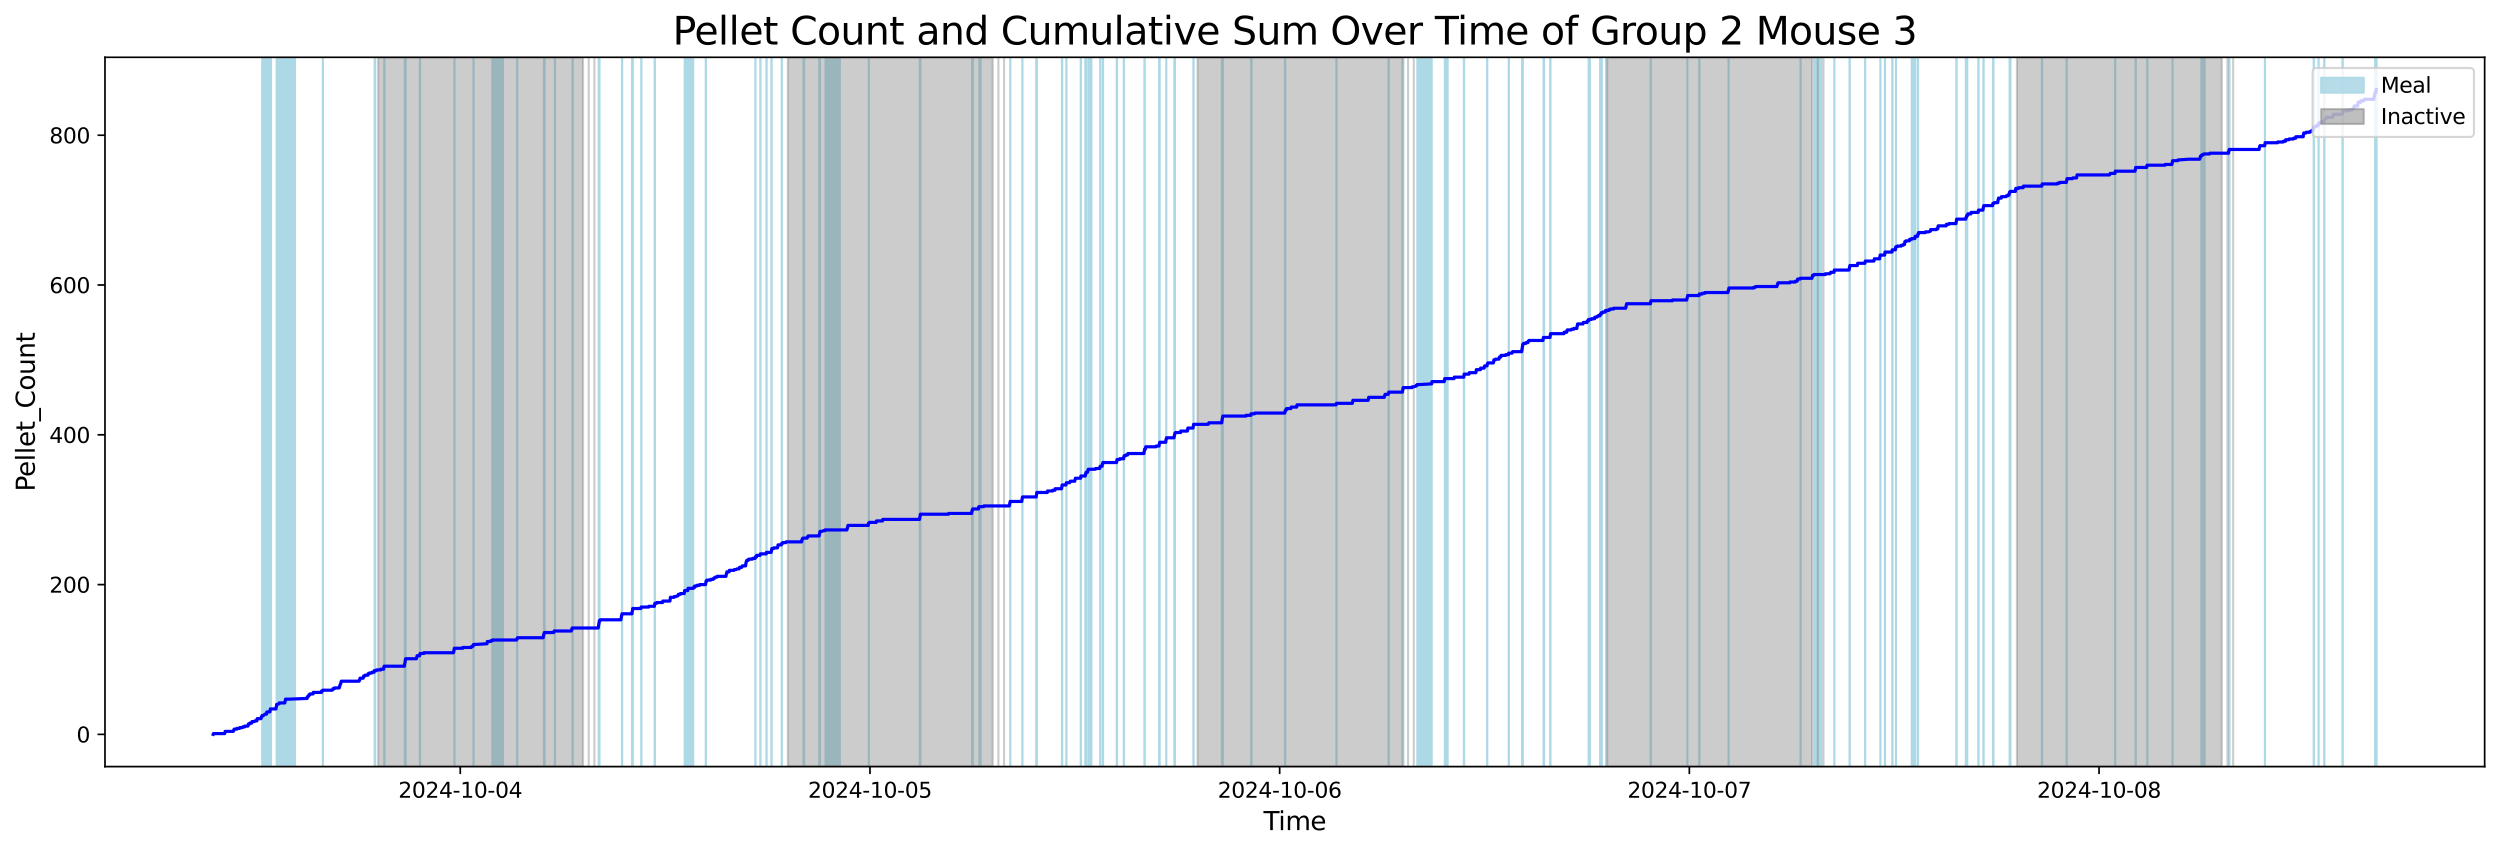 <?xml version="1.0" encoding="utf-8" standalone="no"?>
<!DOCTYPE svg PUBLIC "-//W3C//DTD SVG 1.1//EN"
  "http://www.w3.org/Graphics/SVG/1.1/DTD/svg11.dtd">
<svg xmlns:xlink="http://www.w3.org/1999/xlink" width="1172.435pt" height="399.009pt" viewBox="0 0 1172.435 399.009" xmlns="http://www.w3.org/2000/svg" version="1.1">
 <defs>
  <style type="text/css">*{stroke-linejoin: round; stroke-linecap: butt}</style>
 </defs>
 <g id="figure_1">
  <g id="patch_1">
   <path d="M 0 399.009 
L 1172.435 399.009 
L 1172.435 0 
L 0 0 
z
" style="fill: #ffffff"/>
  </g>
  <g id="axes_1">
   <g id="patch_2">
    <path d="M 49.235 359.517 
L 1165.235 359.517 
L 1165.235 26.877 
L 49.235 26.877 
z
" style="fill: #ffffff"/>
   </g>
   <g id="patch_3">
    <path d="M 127.094 359.517 
L 127.094 26.877 
L 122.98 26.877 
L 122.98 359.517 
z
" clip-path="url(#p613b8649f1)" style="fill: #add8e6; stroke: #add8e6; stroke-linejoin: miter"/>
   </g>
   <g id="patch_4">
    <path d="M 131.848 359.517 
L 131.848 26.877 
L 129.76 26.877 
L 129.76 359.517 
z
" clip-path="url(#p613b8649f1)" style="fill: #add8e6; stroke: #add8e6; stroke-linejoin: miter"/>
   </g>
   <g id="patch_5">
    <path d="M 138.342 359.517 
L 138.342 26.877 
L 130.954 26.877 
L 130.954 359.517 
z
" clip-path="url(#p613b8649f1)" style="fill: #add8e6; stroke: #add8e6; stroke-linejoin: miter"/>
   </g>
   <g id="patch_6">
    <path d="M 151.404 359.517 
L 151.404 26.877 
L 151.434 26.877 
L 151.434 359.517 
z
" clip-path="url(#p613b8649f1)" style="fill: #add8e6; stroke: #add8e6; stroke-linejoin: miter"/>
   </g>
   <g id="patch_7">
    <path d="M 175.966 359.517 
L 175.966 26.877 
L 175.705 26.877 
L 175.705 359.517 
z
" clip-path="url(#p613b8649f1)" style="fill: #add8e6; stroke: #add8e6; stroke-linejoin: miter"/>
   </g>
   <g id="patch_8">
    <path d="M 180.309 359.517 
L 180.309 26.877 
L 180.206 26.877 
L 180.206 359.517 
z
" clip-path="url(#p613b8649f1)" style="fill: #add8e6; stroke: #add8e6; stroke-linejoin: miter"/>
   </g>
   <g id="patch_9">
    <path d="M 189.858 359.517 
L 189.858 26.877 
L 189.914 26.877 
L 189.914 359.517 
z
" clip-path="url(#p613b8649f1)" style="fill: #add8e6; stroke: #add8e6; stroke-linejoin: miter"/>
   </g>
   <g id="patch_10">
    <path d="M 189.997 359.517 
L 189.997 26.877 
L 190.084 26.877 
L 190.084 359.517 
z
" clip-path="url(#p613b8649f1)" style="fill: #add8e6; stroke: #add8e6; stroke-linejoin: miter"/>
   </g>
   <g id="patch_11">
    <path d="M 190.167 359.517 
L 190.167 26.877 
L 190.173 26.877 
L 190.173 359.517 
z
" clip-path="url(#p613b8649f1)" style="fill: #add8e6; stroke: #add8e6; stroke-linejoin: miter"/>
   </g>
   <g id="patch_12">
    <path d="M 196.911 359.517 
L 196.911 26.877 
L 196.983 26.877 
L 196.983 359.517 
z
" clip-path="url(#p613b8649f1)" style="fill: #add8e6; stroke: #add8e6; stroke-linejoin: miter"/>
   </g>
   <g id="patch_13">
    <path d="M 213.102 359.517 
L 213.102 26.877 
L 213.145 26.877 
L 213.145 359.517 
z
" clip-path="url(#p613b8649f1)" style="fill: #add8e6; stroke: #add8e6; stroke-linejoin: miter"/>
   </g>
   <g id="patch_14">
    <path d="M 222.069 359.517 
L 222.069 26.877 
L 222.108 26.877 
L 222.108 359.517 
z
" clip-path="url(#p613b8649f1)" style="fill: #add8e6; stroke: #add8e6; stroke-linejoin: miter"/>
   </g>
   <g id="patch_15">
    <path d="M 235.879 359.517 
L 235.879 26.877 
L 230.886 26.877 
L 230.886 359.517 
z
" clip-path="url(#p613b8649f1)" style="fill: #add8e6; stroke: #add8e6; stroke-linejoin: miter"/>
   </g>
   <g id="patch_16">
    <path d="M 242.526 359.517 
L 242.526 26.877 
L 242.578 26.877 
L 242.578 359.517 
z
" clip-path="url(#p613b8649f1)" style="fill: #add8e6; stroke: #add8e6; stroke-linejoin: miter"/>
   </g>
   <g id="patch_17">
    <path d="M 255.444 359.517 
L 255.444 26.877 
L 255.104 26.877 
L 255.104 359.517 
z
" clip-path="url(#p613b8649f1)" style="fill: #add8e6; stroke: #add8e6; stroke-linejoin: miter"/>
   </g>
   <g id="patch_18">
    <path d="M 260.212 359.517 
L 260.212 26.877 
L 260.264 26.877 
L 260.264 359.517 
z
" clip-path="url(#p613b8649f1)" style="fill: #add8e6; stroke: #add8e6; stroke-linejoin: miter"/>
   </g>
   <g id="patch_19">
    <path d="M 268.618 359.517 
L 268.618 26.877 
L 268.498 26.877 
L 268.498 359.517 
z
" clip-path="url(#p613b8649f1)" style="fill: #add8e6; stroke: #add8e6; stroke-linejoin: miter"/>
   </g>
   <g id="patch_20">
    <path d="M 280.799 359.517 
L 280.799 26.877 
L 280.85 26.877 
L 280.85 359.517 
z
" clip-path="url(#p613b8649f1)" style="fill: #add8e6; stroke: #add8e6; stroke-linejoin: miter"/>
   </g>
   <g id="patch_21">
    <path d="M 281.058 359.517 
L 281.058 26.877 
L 281.134 26.877 
L 281.134 359.517 
z
" clip-path="url(#p613b8649f1)" style="fill: #add8e6; stroke: #add8e6; stroke-linejoin: miter"/>
   </g>
   <g id="patch_22">
    <path d="M 291.703 359.517 
L 291.703 26.877 
L 291.776 26.877 
L 291.776 359.517 
z
" clip-path="url(#p613b8649f1)" style="fill: #add8e6; stroke: #add8e6; stroke-linejoin: miter"/>
   </g>
   <g id="patch_23">
    <path d="M 296.454 359.517 
L 296.454 26.877 
L 296.557 26.877 
L 296.557 359.517 
z
" clip-path="url(#p613b8649f1)" style="fill: #add8e6; stroke: #add8e6; stroke-linejoin: miter"/>
   </g>
   <g id="patch_24">
    <path d="M 296.626 359.517 
L 296.626 26.877 
L 296.703 26.877 
L 296.703 359.517 
z
" clip-path="url(#p613b8649f1)" style="fill: #add8e6; stroke: #add8e6; stroke-linejoin: miter"/>
   </g>
   <g id="patch_25">
    <path d="M 300.803 359.517 
L 300.803 26.877 
L 300.732 26.877 
L 300.732 359.517 
z
" clip-path="url(#p613b8649f1)" style="fill: #add8e6; stroke: #add8e6; stroke-linejoin: miter"/>
   </g>
   <g id="patch_26">
    <path d="M 307.028 359.517 
L 307.028 26.877 
L 307.129 26.877 
L 307.129 359.517 
z
" clip-path="url(#p613b8649f1)" style="fill: #add8e6; stroke: #add8e6; stroke-linejoin: miter"/>
   </g>
   <g id="patch_27">
    <path d="M 325.094 359.517 
L 325.094 26.877 
L 321.113 26.877 
L 321.113 359.517 
z
" clip-path="url(#p613b8649f1)" style="fill: #add8e6; stroke: #add8e6; stroke-linejoin: miter"/>
   </g>
   <g id="patch_28">
    <path d="M 330.991 359.517 
L 330.991 26.877 
L 331.061 26.877 
L 331.061 359.517 
z
" clip-path="url(#p613b8649f1)" style="fill: #add8e6; stroke: #add8e6; stroke-linejoin: miter"/>
   </g>
   <g id="patch_29">
    <path d="M 354.248 359.517 
L 354.248 26.877 
L 354.287 26.877 
L 354.287 359.517 
z
" clip-path="url(#p613b8649f1)" style="fill: #add8e6; stroke: #add8e6; stroke-linejoin: miter"/>
   </g>
   <g id="patch_30">
    <path d="M 356.579 359.517 
L 356.579 26.877 
L 356.659 26.877 
L 356.659 359.517 
z
" clip-path="url(#p613b8649f1)" style="fill: #add8e6; stroke: #add8e6; stroke-linejoin: miter"/>
   </g>
   <g id="patch_31">
    <path d="M 359.43 359.517 
L 359.43 26.877 
L 359.526 26.877 
L 359.526 359.517 
z
" clip-path="url(#p613b8649f1)" style="fill: #add8e6; stroke: #add8e6; stroke-linejoin: miter"/>
   </g>
   <g id="patch_32">
    <path d="M 361.76 359.517 
L 361.76 26.877 
L 361.877 26.877 
L 361.877 359.517 
z
" clip-path="url(#p613b8649f1)" style="fill: #add8e6; stroke: #add8e6; stroke-linejoin: miter"/>
   </g>
   <g id="patch_33">
    <path d="M 366.609 359.517 
L 366.609 26.877 
L 366.658 26.877 
L 366.658 359.517 
z
" clip-path="url(#p613b8649f1)" style="fill: #add8e6; stroke: #add8e6; stroke-linejoin: miter"/>
   </g>
   <g id="patch_34">
    <path d="M 377.123 359.517 
L 377.123 26.877 
L 376.83 26.877 
L 376.83 359.517 
z
" clip-path="url(#p613b8649f1)" style="fill: #add8e6; stroke: #add8e6; stroke-linejoin: miter"/>
   </g>
   <g id="patch_35">
    <path d="M 384.248 359.517 
L 384.248 26.877 
L 384.381 26.877 
L 384.381 359.517 
z
" clip-path="url(#p613b8649f1)" style="fill: #add8e6; stroke: #add8e6; stroke-linejoin: miter"/>
   </g>
   <g id="patch_36">
    <path d="M 384.455 359.517 
L 384.455 26.877 
L 384.537 26.877 
L 384.537 359.517 
z
" clip-path="url(#p613b8649f1)" style="fill: #add8e6; stroke: #add8e6; stroke-linejoin: miter"/>
   </g>
   <g id="patch_37">
    <path d="M 393.874 359.517 
L 393.874 26.877 
L 387.17 26.877 
L 387.17 359.517 
z
" clip-path="url(#p613b8649f1)" style="fill: #add8e6; stroke: #add8e6; stroke-linejoin: miter"/>
   </g>
   <g id="patch_38">
    <path d="M 407.435 359.517 
L 407.435 26.877 
L 407.456 26.877 
L 407.456 359.517 
z
" clip-path="url(#p613b8649f1)" style="fill: #add8e6; stroke: #add8e6; stroke-linejoin: miter"/>
   </g>
   <g id="patch_39">
    <path d="M 431.354 359.517 
L 431.354 26.877 
L 431.475 26.877 
L 431.475 359.517 
z
" clip-path="url(#p613b8649f1)" style="fill: #add8e6; stroke: #add8e6; stroke-linejoin: miter"/>
   </g>
   <g id="patch_40">
    <path d="M 431.601 359.517 
L 431.601 26.877 
L 431.626 26.877 
L 431.626 359.517 
z
" clip-path="url(#p613b8649f1)" style="fill: #add8e6; stroke: #add8e6; stroke-linejoin: miter"/>
   </g>
   <g id="patch_41">
    <path d="M 455.911 359.517 
L 455.911 26.877 
L 455.938 26.877 
L 455.938 359.517 
z
" clip-path="url(#p613b8649f1)" style="fill: #add8e6; stroke: #add8e6; stroke-linejoin: miter"/>
   </g>
   <g id="patch_42">
    <path d="M 456.217 359.517 
L 456.217 26.877 
L 456.196 26.877 
L 456.196 359.517 
z
" clip-path="url(#p613b8649f1)" style="fill: #add8e6; stroke: #add8e6; stroke-linejoin: miter"/>
   </g>
   <g id="patch_43">
    <path d="M 459.861 359.517 
L 459.861 26.877 
L 459.305 26.877 
L 459.305 359.517 
z
" clip-path="url(#p613b8649f1)" style="fill: #add8e6; stroke: #add8e6; stroke-linejoin: miter"/>
   </g>
   <g id="patch_44">
    <path d="M 473.768 359.517 
L 473.768 26.877 
L 473.828 26.877 
L 473.828 359.517 
z
" clip-path="url(#p613b8649f1)" style="fill: #add8e6; stroke: #add8e6; stroke-linejoin: miter"/>
   </g>
   <g id="patch_45">
    <path d="M 479.457 359.517 
L 479.457 26.877 
L 479.5 26.877 
L 479.5 359.517 
z
" clip-path="url(#p613b8649f1)" style="fill: #add8e6; stroke: #add8e6; stroke-linejoin: miter"/>
   </g>
   <g id="patch_46">
    <path d="M 486.032 359.517 
L 486.032 26.877 
L 486.132 26.877 
L 486.132 359.517 
z
" clip-path="url(#p613b8649f1)" style="fill: #add8e6; stroke: #add8e6; stroke-linejoin: miter"/>
   </g>
   <g id="patch_47">
    <path d="M 486.184 359.517 
L 486.184 26.877 
L 486.255 26.877 
L 486.255 359.517 
z
" clip-path="url(#p613b8649f1)" style="fill: #add8e6; stroke: #add8e6; stroke-linejoin: miter"/>
   </g>
   <g id="patch_48">
    <path d="M 498.035 359.517 
L 498.035 26.877 
L 498.142 26.877 
L 498.142 359.517 
z
" clip-path="url(#p613b8649f1)" style="fill: #add8e6; stroke: #add8e6; stroke-linejoin: miter"/>
   </g>
   <g id="patch_49">
    <path d="M 500.085 359.517 
L 500.085 26.877 
L 500.15 26.877 
L 500.15 359.517 
z
" clip-path="url(#p613b8649f1)" style="fill: #add8e6; stroke: #add8e6; stroke-linejoin: miter"/>
   </g>
   <g id="patch_50">
    <path d="M 506.83 359.517 
L 506.83 26.877 
L 506.943 26.877 
L 506.943 359.517 
z
" clip-path="url(#p613b8649f1)" style="fill: #add8e6; stroke: #add8e6; stroke-linejoin: miter"/>
   </g>
   <g id="patch_51">
    <path d="M 509.007 359.517 
L 509.007 26.877 
L 509.059 26.877 
L 509.059 359.517 
z
" clip-path="url(#p613b8649f1)" style="fill: #add8e6; stroke: #add8e6; stroke-linejoin: miter"/>
   </g>
   <g id="patch_52">
    <path d="M 509.363 359.517 
L 509.363 26.877 
L 509.424 26.877 
L 509.424 359.517 
z
" clip-path="url(#p613b8649f1)" style="fill: #add8e6; stroke: #add8e6; stroke-linejoin: miter"/>
   </g>
   <g id="patch_53">
    <path d="M 511.819 359.517 
L 511.819 26.877 
L 510.433 26.877 
L 510.433 359.517 
z
" clip-path="url(#p613b8649f1)" style="fill: #add8e6; stroke: #add8e6; stroke-linejoin: miter"/>
   </g>
   <g id="patch_54">
    <path d="M 515.959 359.517 
L 515.959 26.877 
L 516.087 26.877 
L 516.087 359.517 
z
" clip-path="url(#p613b8649f1)" style="fill: #add8e6; stroke: #add8e6; stroke-linejoin: miter"/>
   </g>
   <g id="patch_55">
    <path d="M 517.25 359.517 
L 517.25 26.877 
L 517.305 26.877 
L 517.305 359.517 
z
" clip-path="url(#p613b8649f1)" style="fill: #add8e6; stroke: #add8e6; stroke-linejoin: miter"/>
   </g>
   <g id="patch_56">
    <path d="M 523.748 359.517 
L 523.748 26.877 
L 523.849 26.877 
L 523.849 359.517 
z
" clip-path="url(#p613b8649f1)" style="fill: #add8e6; stroke: #add8e6; stroke-linejoin: miter"/>
   </g>
   <g id="patch_57">
    <path d="M 527.028 359.517 
L 527.028 26.877 
L 527.105 26.877 
L 527.105 359.517 
z
" clip-path="url(#p613b8649f1)" style="fill: #add8e6; stroke: #add8e6; stroke-linejoin: miter"/>
   </g>
   <g id="patch_58">
    <path d="M 536.721 359.517 
L 536.721 26.877 
L 536.849 26.877 
L 536.849 359.517 
z
" clip-path="url(#p613b8649f1)" style="fill: #add8e6; stroke: #add8e6; stroke-linejoin: miter"/>
   </g>
   <g id="patch_59">
    <path d="M 543.59 359.517 
L 543.59 26.877 
L 543.66 26.877 
L 543.66 359.517 
z
" clip-path="url(#p613b8649f1)" style="fill: #add8e6; stroke: #add8e6; stroke-linejoin: miter"/>
   </g>
   <g id="patch_60">
    <path d="M 543.735 359.517 
L 543.735 26.877 
L 543.761 26.877 
L 543.761 359.517 
z
" clip-path="url(#p613b8649f1)" style="fill: #add8e6; stroke: #add8e6; stroke-linejoin: miter"/>
   </g>
   <g id="patch_61">
    <path d="M 546.967 359.517 
L 546.967 26.877 
L 546.968 26.877 
L 546.968 359.517 
z
" clip-path="url(#p613b8649f1)" style="fill: #add8e6; stroke: #add8e6; stroke-linejoin: miter"/>
   </g>
   <g id="patch_62">
    <path d="M 550.78 359.517 
L 550.78 26.877 
L 550.843 26.877 
L 550.843 359.517 
z
" clip-path="url(#p613b8649f1)" style="fill: #add8e6; stroke: #add8e6; stroke-linejoin: miter"/>
   </g>
   <g id="patch_63">
    <path d="M 550.938 359.517 
L 550.938 26.877 
L 551.003 26.877 
L 551.003 359.517 
z
" clip-path="url(#p613b8649f1)" style="fill: #add8e6; stroke: #add8e6; stroke-linejoin: miter"/>
   </g>
   <g id="patch_64">
    <path d="M 559.677 359.517 
L 559.677 26.877 
L 559.8 26.877 
L 559.8 359.517 
z
" clip-path="url(#p613b8649f1)" style="fill: #add8e6; stroke: #add8e6; stroke-linejoin: miter"/>
   </g>
   <g id="patch_65">
    <path d="M 573.026 359.517 
L 573.026 26.877 
L 573.139 26.877 
L 573.139 359.517 
z
" clip-path="url(#p613b8649f1)" style="fill: #add8e6; stroke: #add8e6; stroke-linejoin: miter"/>
   </g>
   <g id="patch_66">
    <path d="M 573.414 359.517 
L 573.414 26.877 
L 573.466 26.877 
L 573.466 359.517 
z
" clip-path="url(#p613b8649f1)" style="fill: #add8e6; stroke: #add8e6; stroke-linejoin: miter"/>
   </g>
   <g id="patch_67">
    <path d="M 586.928 359.517 
L 586.928 26.877 
L 586.776 26.877 
L 586.776 359.517 
z
" clip-path="url(#p613b8649f1)" style="fill: #add8e6; stroke: #add8e6; stroke-linejoin: miter"/>
   </g>
   <g id="patch_68">
    <path d="M 602.636 359.517 
L 602.636 26.877 
L 602.737 26.877 
L 602.737 359.517 
z
" clip-path="url(#p613b8649f1)" style="fill: #add8e6; stroke: #add8e6; stroke-linejoin: miter"/>
   </g>
   <g id="patch_69">
    <path d="M 626.753 359.517 
L 626.753 26.877 
L 626.831 26.877 
L 626.831 359.517 
z
" clip-path="url(#p613b8649f1)" style="fill: #add8e6; stroke: #add8e6; stroke-linejoin: miter"/>
   </g>
   <g id="patch_70">
    <path d="M 651.194 359.517 
L 651.194 26.877 
L 651.326 26.877 
L 651.326 359.517 
z
" clip-path="url(#p613b8649f1)" style="fill: #add8e6; stroke: #add8e6; stroke-linejoin: miter"/>
   </g>
   <g id="patch_71">
    <path d="M 658.151 359.517 
L 658.151 26.877 
L 658.138 26.877 
L 658.138 359.517 
z
" clip-path="url(#p613b8649f1)" style="fill: #add8e6; stroke: #add8e6; stroke-linejoin: miter"/>
   </g>
   <g id="patch_72">
    <path d="M 671.421 359.517 
L 671.421 26.877 
L 664.694 26.877 
L 664.694 359.517 
z
" clip-path="url(#p613b8649f1)" style="fill: #add8e6; stroke: #add8e6; stroke-linejoin: miter"/>
   </g>
   <g id="patch_73">
    <path d="M 678.891 359.517 
L 678.891 26.877 
L 677.597 26.877 
L 677.597 359.517 
z
" clip-path="url(#p613b8649f1)" style="fill: #add8e6; stroke: #add8e6; stroke-linejoin: miter"/>
   </g>
   <g id="patch_74">
    <path d="M 686.513 359.517 
L 686.513 26.877 
L 686.633 26.877 
L 686.633 359.517 
z
" clip-path="url(#p613b8649f1)" style="fill: #add8e6; stroke: #add8e6; stroke-linejoin: miter"/>
   </g>
   <g id="patch_75">
    <path d="M 697.425 359.517 
L 697.425 26.877 
L 697.493 26.877 
L 697.493 359.517 
z
" clip-path="url(#p613b8649f1)" style="fill: #add8e6; stroke: #add8e6; stroke-linejoin: miter"/>
   </g>
   <g id="patch_76">
    <path d="M 707.637 359.517 
L 707.637 26.877 
L 707.553 26.877 
L 707.553 359.517 
z
" clip-path="url(#p613b8649f1)" style="fill: #add8e6; stroke: #add8e6; stroke-linejoin: miter"/>
   </g>
   <g id="patch_77">
    <path d="M 713.844 359.517 
L 713.844 26.877 
L 713.89 26.877 
L 713.89 359.517 
z
" clip-path="url(#p613b8649f1)" style="fill: #add8e6; stroke: #add8e6; stroke-linejoin: miter"/>
   </g>
   <g id="patch_78">
    <path d="M 714.017 359.517 
L 714.017 26.877 
L 714.149 26.877 
L 714.149 359.517 
z
" clip-path="url(#p613b8649f1)" style="fill: #add8e6; stroke: #add8e6; stroke-linejoin: miter"/>
   </g>
   <g id="patch_79">
    <path d="M 724.108 359.517 
L 724.108 26.877 
L 723.897 26.877 
L 723.897 359.517 
z
" clip-path="url(#p613b8649f1)" style="fill: #add8e6; stroke: #add8e6; stroke-linejoin: miter"/>
   </g>
   <g id="patch_80">
    <path d="M 727.003 359.517 
L 727.003 26.877 
L 727.136 26.877 
L 727.136 359.517 
z
" clip-path="url(#p613b8649f1)" style="fill: #add8e6; stroke: #add8e6; stroke-linejoin: miter"/>
   </g>
   <g id="patch_81">
    <path d="M 745.605 359.517 
L 745.605 26.877 
L 745.043 26.877 
L 745.043 359.517 
z
" clip-path="url(#p613b8649f1)" style="fill: #add8e6; stroke: #add8e6; stroke-linejoin: miter"/>
   </g>
   <g id="patch_82">
    <path d="M 750.419 359.517 
L 750.419 26.877 
L 750.444 26.877 
L 750.444 359.517 
z
" clip-path="url(#p613b8649f1)" style="fill: #add8e6; stroke: #add8e6; stroke-linejoin: miter"/>
   </g>
   <g id="patch_83">
    <path d="M 751.174 359.517 
L 751.174 26.877 
L 751.034 26.877 
L 751.034 359.517 
z
" clip-path="url(#p613b8649f1)" style="fill: #add8e6; stroke: #add8e6; stroke-linejoin: miter"/>
   </g>
   <g id="patch_84">
    <path d="M 753.234 359.517 
L 753.234 26.877 
L 753.309 26.877 
L 753.309 359.517 
z
" clip-path="url(#p613b8649f1)" style="fill: #add8e6; stroke: #add8e6; stroke-linejoin: miter"/>
   </g>
   <g id="patch_85">
    <path d="M 774.129 359.517 
L 774.129 26.877 
L 774.206 26.877 
L 774.206 359.517 
z
" clip-path="url(#p613b8649f1)" style="fill: #add8e6; stroke: #add8e6; stroke-linejoin: miter"/>
   </g>
   <g id="patch_86">
    <path d="M 791.306 359.517 
L 791.306 26.877 
L 791.312 26.877 
L 791.312 359.517 
z
" clip-path="url(#p613b8649f1)" style="fill: #add8e6; stroke: #add8e6; stroke-linejoin: miter"/>
   </g>
   <g id="patch_87">
    <path d="M 796.881 359.517 
L 796.881 26.877 
L 796.999 26.877 
L 796.999 359.517 
z
" clip-path="url(#p613b8649f1)" style="fill: #add8e6; stroke: #add8e6; stroke-linejoin: miter"/>
   </g>
   <g id="patch_88">
    <path d="M 810.691 359.517 
L 810.691 26.877 
L 810.645 26.877 
L 810.645 359.517 
z
" clip-path="url(#p613b8649f1)" style="fill: #add8e6; stroke: #add8e6; stroke-linejoin: miter"/>
   </g>
   <g id="patch_89">
    <path d="M 844.501 359.517 
L 844.501 26.877 
L 844.398 26.877 
L 844.398 359.517 
z
" clip-path="url(#p613b8649f1)" style="fill: #add8e6; stroke: #add8e6; stroke-linejoin: miter"/>
   </g>
   <g id="patch_90">
    <path d="M 854.154 359.517 
L 854.154 26.877 
L 850.807 26.877 
L 850.807 359.517 
z
" clip-path="url(#p613b8649f1)" style="fill: #add8e6; stroke: #add8e6; stroke-linejoin: miter"/>
   </g>
   <g id="patch_91">
    <path d="M 860.249 359.517 
L 860.249 26.877 
L 860.266 26.877 
L 860.266 359.517 
z
" clip-path="url(#p613b8649f1)" style="fill: #add8e6; stroke: #add8e6; stroke-linejoin: miter"/>
   </g>
   <g id="patch_92">
    <path d="M 867.39 359.517 
L 867.39 26.877 
L 867.505 26.877 
L 867.505 359.517 
z
" clip-path="url(#p613b8649f1)" style="fill: #add8e6; stroke: #add8e6; stroke-linejoin: miter"/>
   </g>
   <g id="patch_93">
    <path d="M 874.692 359.517 
L 874.692 26.877 
L 874.751 26.877 
L 874.751 359.517 
z
" clip-path="url(#p613b8649f1)" style="fill: #add8e6; stroke: #add8e6; stroke-linejoin: miter"/>
   </g>
   <g id="patch_94">
    <path d="M 881.844 359.517 
L 881.844 26.877 
L 881.843 26.877 
L 881.843 359.517 
z
" clip-path="url(#p613b8649f1)" style="fill: #add8e6; stroke: #add8e6; stroke-linejoin: miter"/>
   </g>
   <g id="patch_95">
    <path d="M 883.987 359.517 
L 883.987 26.877 
L 884.019 26.877 
L 884.019 359.517 
z
" clip-path="url(#p613b8649f1)" style="fill: #add8e6; stroke: #add8e6; stroke-linejoin: miter"/>
   </g>
   <g id="patch_96">
    <path d="M 887.414 359.517 
L 887.414 26.877 
L 887.536 26.877 
L 887.536 359.517 
z
" clip-path="url(#p613b8649f1)" style="fill: #add8e6; stroke: #add8e6; stroke-linejoin: miter"/>
   </g>
   <g id="patch_97">
    <path d="M 889.182 359.517 
L 889.182 26.877 
L 889.165 26.877 
L 889.165 359.517 
z
" clip-path="url(#p613b8649f1)" style="fill: #add8e6; stroke: #add8e6; stroke-linejoin: miter"/>
   </g>
   <g id="patch_98">
    <path d="M 897.406 359.517 
L 897.406 26.877 
L 896.555 26.877 
L 896.555 359.517 
z
" clip-path="url(#p613b8649f1)" style="fill: #add8e6; stroke: #add8e6; stroke-linejoin: miter"/>
   </g>
   <g id="patch_99">
    <path d="M 898.116 359.517 
L 898.116 26.877 
L 898.219 26.877 
L 898.219 359.517 
z
" clip-path="url(#p613b8649f1)" style="fill: #add8e6; stroke: #add8e6; stroke-linejoin: miter"/>
   </g>
   <g id="patch_100">
    <path d="M 899.43 359.517 
L 899.43 26.877 
L 899.52 26.877 
L 899.52 359.517 
z
" clip-path="url(#p613b8649f1)" style="fill: #add8e6; stroke: #add8e6; stroke-linejoin: miter"/>
   </g>
   <g id="patch_101">
    <path d="M 917.466 359.517 
L 917.466 26.877 
L 917.595 26.877 
L 917.595 359.517 
z
" clip-path="url(#p613b8649f1)" style="fill: #add8e6; stroke: #add8e6; stroke-linejoin: miter"/>
   </g>
   <g id="patch_102">
    <path d="M 921.935 359.517 
L 921.935 26.877 
L 922.007 26.877 
L 922.007 359.517 
z
" clip-path="url(#p613b8649f1)" style="fill: #add8e6; stroke: #add8e6; stroke-linejoin: miter"/>
   </g>
   <g id="patch_103">
    <path d="M 922.586 359.517 
L 922.586 26.877 
L 922.421 26.877 
L 922.421 359.517 
z
" clip-path="url(#p613b8649f1)" style="fill: #add8e6; stroke: #add8e6; stroke-linejoin: miter"/>
   </g>
   <g id="patch_104">
    <path d="M 927.786 359.517 
L 927.786 26.877 
L 927.909 26.877 
L 927.909 359.517 
z
" clip-path="url(#p613b8649f1)" style="fill: #add8e6; stroke: #add8e6; stroke-linejoin: miter"/>
   </g>
   <g id="patch_105">
    <path d="M 930.172 359.517 
L 930.172 26.877 
L 930.258 26.877 
L 930.258 359.517 
z
" clip-path="url(#p613b8649f1)" style="fill: #add8e6; stroke: #add8e6; stroke-linejoin: miter"/>
   </g>
   <g id="patch_106">
    <path d="M 934.895 359.517 
L 934.895 26.877 
L 934.702 26.877 
L 934.702 359.517 
z
" clip-path="url(#p613b8649f1)" style="fill: #add8e6; stroke: #add8e6; stroke-linejoin: miter"/>
   </g>
   <g id="patch_107">
    <path d="M 942.855 359.517 
L 942.855 26.877 
L 942.451 26.877 
L 942.451 359.517 
z
" clip-path="url(#p613b8649f1)" style="fill: #add8e6; stroke: #add8e6; stroke-linejoin: miter"/>
   </g>
   <g id="patch_108">
    <path d="M 957.582 359.517 
L 957.582 26.877 
L 957.698 26.877 
L 957.698 359.517 
z
" clip-path="url(#p613b8649f1)" style="fill: #add8e6; stroke: #add8e6; stroke-linejoin: miter"/>
   </g>
   <g id="patch_109">
    <path d="M 969.151 359.517 
L 969.151 26.877 
L 969.274 26.877 
L 969.274 359.517 
z
" clip-path="url(#p613b8649f1)" style="fill: #add8e6; stroke: #add8e6; stroke-linejoin: miter"/>
   </g>
   <g id="patch_110">
    <path d="M 991.913 359.517 
L 991.913 26.877 
L 991.995 26.877 
L 991.995 359.517 
z
" clip-path="url(#p613b8649f1)" style="fill: #add8e6; stroke: #add8e6; stroke-linejoin: miter"/>
   </g>
   <g id="patch_111">
    <path d="M 1001.568 359.517 
L 1001.568 26.877 
L 1001.634 26.877 
L 1001.634 359.517 
z
" clip-path="url(#p613b8649f1)" style="fill: #add8e6; stroke: #add8e6; stroke-linejoin: miter"/>
   </g>
   <g id="patch_112">
    <path d="M 1007.084 359.517 
L 1007.084 26.877 
L 1006.981 26.877 
L 1006.981 359.517 
z
" clip-path="url(#p613b8649f1)" style="fill: #add8e6; stroke: #add8e6; stroke-linejoin: miter"/>
   </g>
   <g id="patch_113">
    <path d="M 1018.88 359.517 
L 1018.88 26.877 
L 1018.86 26.877 
L 1018.86 359.517 
z
" clip-path="url(#p613b8649f1)" style="fill: #add8e6; stroke: #add8e6; stroke-linejoin: miter"/>
   </g>
   <g id="patch_114">
    <path d="M 1033.937 359.517 
L 1033.937 26.877 
L 1032.389 26.877 
L 1032.389 359.517 
z
" clip-path="url(#p613b8649f1)" style="fill: #add8e6; stroke: #add8e6; stroke-linejoin: miter"/>
   </g>
   <g id="patch_115">
    <path d="M 1045.567 359.517 
L 1045.567 26.877 
L 1045.379 26.877 
L 1045.379 359.517 
z
" clip-path="url(#p613b8649f1)" style="fill: #add8e6; stroke: #add8e6; stroke-linejoin: miter"/>
   </g>
   <g id="patch_116">
    <path d="M 1062.191 359.517 
L 1062.191 26.877 
L 1062.184 26.877 
L 1062.184 359.517 
z
" clip-path="url(#p613b8649f1)" style="fill: #add8e6; stroke: #add8e6; stroke-linejoin: miter"/>
   </g>
   <g id="patch_117">
    <path d="M 1085.07 359.517 
L 1085.07 26.877 
L 1085.132 26.877 
L 1085.132 359.517 
z
" clip-path="url(#p613b8649f1)" style="fill: #add8e6; stroke: #add8e6; stroke-linejoin: miter"/>
   </g>
   <g id="patch_118">
    <path d="M 1087.335 359.517 
L 1087.335 26.877 
L 1087.373 26.877 
L 1087.373 359.517 
z
" clip-path="url(#p613b8649f1)" style="fill: #add8e6; stroke: #add8e6; stroke-linejoin: miter"/>
   </g>
   <g id="patch_119">
    <path d="M 1089.987 359.517 
L 1089.987 26.877 
L 1090.102 26.877 
L 1090.102 359.517 
z
" clip-path="url(#p613b8649f1)" style="fill: #add8e6; stroke: #add8e6; stroke-linejoin: miter"/>
   </g>
   <g id="patch_120">
    <path d="M 1098.565 359.517 
L 1098.565 26.877 
L 1098.688 26.877 
L 1098.688 359.517 
z
" clip-path="url(#p613b8649f1)" style="fill: #add8e6; stroke: #add8e6; stroke-linejoin: miter"/>
   </g>
   <g id="patch_121">
    <path d="M 1113.957 359.517 
L 1113.957 26.877 
L 1113.879 26.877 
L 1113.879 359.517 
z
" clip-path="url(#p613b8649f1)" style="fill: #add8e6; stroke: #add8e6; stroke-linejoin: miter"/>
   </g>
   <g id="patch_122">
    <path d="M 1114.257 359.517 
L 1114.257 26.877 
L 1114.357 26.877 
L 1114.357 359.517 
z
" clip-path="url(#p613b8649f1)" style="fill: #add8e6; stroke: #add8e6; stroke-linejoin: miter"/>
   </g>
   <g id="patch_123">
    <path d="M 1114.508 359.517 
L 1114.508 26.877 
L 1114.499 26.877 
L 1114.499 359.517 
z
" clip-path="url(#p613b8649f1)" style="fill: #add8e6; stroke: #add8e6; stroke-linejoin: miter"/>
   </g>
   <g id="patch_124">
    <path d="M 177.35 359.517 
L 177.35 26.877 
L 273.417 26.877 
L 273.417 359.517 
z
" clip-path="url(#p613b8649f1)" style="fill: #808080; opacity: 0.4; stroke: #808080; stroke-linejoin: miter"/>
   </g>
   <g id="patch_125">
    <path d="M 276.085 26.877 
L 276.085 26.877 
L 276.085 359.517 
" clip-path="url(#p613b8649f1)" style="fill: #808080; opacity: 0.4; stroke: #808080; stroke-linejoin: miter"/>
   </g>
   <g id="patch_126">
    <path d="M 278.754 26.877 
L 278.754 26.877 
L 278.754 359.517 
" clip-path="url(#p613b8649f1)" style="fill: #808080; opacity: 0.4; stroke: #808080; stroke-linejoin: miter"/>
   </g>
   <g id="patch_127">
    <path d="M 369.484 359.517 
L 369.484 26.877 
L 465.551 26.877 
L 465.551 359.517 
z
" clip-path="url(#p613b8649f1)" style="fill: #808080; opacity: 0.4; stroke: #808080; stroke-linejoin: miter"/>
   </g>
   <g id="patch_128">
    <path d="M 468.22 26.877 
L 468.22 26.877 
L 468.22 359.517 
" clip-path="url(#p613b8649f1)" style="fill: #808080; opacity: 0.4; stroke: #808080; stroke-linejoin: miter"/>
   </g>
   <g id="patch_129">
    <path d="M 470.888 26.877 
L 470.888 26.877 
L 470.888 359.517 
" clip-path="url(#p613b8649f1)" style="fill: #808080; opacity: 0.4; stroke: #808080; stroke-linejoin: miter"/>
   </g>
   <g id="patch_130">
    <path d="M 561.618 359.517 
L 561.618 26.877 
L 657.686 26.877 
L 657.686 359.517 
z
" clip-path="url(#p613b8649f1)" style="fill: #808080; opacity: 0.4; stroke: #808080; stroke-linejoin: miter"/>
   </g>
   <g id="patch_131">
    <path d="M 660.354 26.877 
L 660.354 26.877 
L 660.354 359.517 
" clip-path="url(#p613b8649f1)" style="fill: #808080; opacity: 0.4; stroke: #808080; stroke-linejoin: miter"/>
   </g>
   <g id="patch_132">
    <path d="M 663.023 26.877 
L 663.023 26.877 
L 663.023 359.517 
" clip-path="url(#p613b8649f1)" style="fill: #808080; opacity: 0.4; stroke: #808080; stroke-linejoin: miter"/>
   </g>
   <g id="patch_133">
    <path d="M 753.753 359.517 
L 753.753 26.877 
L 849.82 26.877 
L 849.82 359.517 
z
" clip-path="url(#p613b8649f1)" style="fill: #808080; opacity: 0.4; stroke: #808080; stroke-linejoin: miter"/>
   </g>
   <g id="patch_134">
    <path d="M 852.489 26.877 
L 852.489 26.877 
L 852.489 359.517 
" clip-path="url(#p613b8649f1)" style="fill: #808080; opacity: 0.4; stroke: #808080; stroke-linejoin: miter"/>
   </g>
   <g id="patch_135">
    <path d="M 855.157 26.877 
L 855.157 26.877 
L 855.157 359.517 
" clip-path="url(#p613b8649f1)" style="fill: #808080; opacity: 0.4; stroke: #808080; stroke-linejoin: miter"/>
   </g>
   <g id="patch_136">
    <path d="M 945.887 359.517 
L 945.887 26.877 
L 1041.954 26.877 
L 1041.954 359.517 
z
" clip-path="url(#p613b8649f1)" style="fill: #808080; opacity: 0.4; stroke: #808080; stroke-linejoin: miter"/>
   </g>
   <g id="patch_137">
    <path d="M 1044.623 26.877 
L 1044.623 26.877 
L 1044.623 359.517 
" clip-path="url(#p613b8649f1)" style="fill: #808080; opacity: 0.4; stroke: #808080; stroke-linejoin: miter"/>
   </g>
   <g id="patch_138">
    <path d="M 1047.291 26.877 
L 1047.291 26.877 
L 1047.291 359.517 
" clip-path="url(#p613b8649f1)" style="fill: #808080; opacity: 0.4; stroke: #808080; stroke-linejoin: miter"/>
   </g>
   <g id="matplotlib.axis_1">
    <g id="xtick_1">
     <g id="line2d_1">
      <defs>
       <path id="m9543f215df" d="M 0 0 
L 0 3.5 
" style="stroke: #000000; stroke-width: 0.8"/>
      </defs>
      <g>
       <use xlink:href="#m9543f215df" x="215.859" y="359.517" style="stroke: #000000; stroke-width: 0.8"/>
      </g>
     </g>
     <g id="text_1">
      <!-- 2024-10-04 -->
      <g transform="translate(186.801 374.116) scale(0.1 -0.1)">
       <defs>
        <path id="DejaVuSans-32" d="M 1228 531 
L 3431 531 
L 3431 0 
L 469 0 
L 469 531 
Q 828 903 1448 1529 
Q 2069 2156 2228 2338 
Q 2531 2678 2651 2914 
Q 2772 3150 2772 3378 
Q 2772 3750 2511 3984 
Q 2250 4219 1831 4219 
Q 1534 4219 1204 4116 
Q 875 4013 500 3803 
L 500 4441 
Q 881 4594 1212 4672 
Q 1544 4750 1819 4750 
Q 2544 4750 2975 4387 
Q 3406 4025 3406 3419 
Q 3406 3131 3298 2873 
Q 3191 2616 2906 2266 
Q 2828 2175 2409 1742 
Q 1991 1309 1228 531 
z
" transform="scale(0.016)"/>
        <path id="DejaVuSans-30" d="M 2034 4250 
Q 1547 4250 1301 3770 
Q 1056 3291 1056 2328 
Q 1056 1369 1301 889 
Q 1547 409 2034 409 
Q 2525 409 2770 889 
Q 3016 1369 3016 2328 
Q 3016 3291 2770 3770 
Q 2525 4250 2034 4250 
z
M 2034 4750 
Q 2819 4750 3233 4129 
Q 3647 3509 3647 2328 
Q 3647 1150 3233 529 
Q 2819 -91 2034 -91 
Q 1250 -91 836 529 
Q 422 1150 422 2328 
Q 422 3509 836 4129 
Q 1250 4750 2034 4750 
z
" transform="scale(0.016)"/>
        <path id="DejaVuSans-34" d="M 2419 4116 
L 825 1625 
L 2419 1625 
L 2419 4116 
z
M 2253 4666 
L 3047 4666 
L 3047 1625 
L 3713 1625 
L 3713 1100 
L 3047 1100 
L 3047 0 
L 2419 0 
L 2419 1100 
L 313 1100 
L 313 1709 
L 2253 4666 
z
" transform="scale(0.016)"/>
        <path id="DejaVuSans-2d" d="M 313 2009 
L 1997 2009 
L 1997 1497 
L 313 1497 
L 313 2009 
z
" transform="scale(0.016)"/>
        <path id="DejaVuSans-31" d="M 794 531 
L 1825 531 
L 1825 4091 
L 703 3866 
L 703 4441 
L 1819 4666 
L 2450 4666 
L 2450 531 
L 3481 531 
L 3481 0 
L 794 0 
L 794 531 
z
" transform="scale(0.016)"/>
       </defs>
       <use xlink:href="#DejaVuSans-32"/>
       <use xlink:href="#DejaVuSans-30" x="63.623"/>
       <use xlink:href="#DejaVuSans-32" x="127.246"/>
       <use xlink:href="#DejaVuSans-34" x="190.869"/>
       <use xlink:href="#DejaVuSans-2d" x="254.492"/>
       <use xlink:href="#DejaVuSans-31" x="290.576"/>
       <use xlink:href="#DejaVuSans-30" x="354.199"/>
       <use xlink:href="#DejaVuSans-2d" x="417.822"/>
       <use xlink:href="#DejaVuSans-30" x="453.906"/>
       <use xlink:href="#DejaVuSans-34" x="517.529"/>
      </g>
     </g>
    </g>
    <g id="xtick_2">
     <g id="line2d_2">
      <g>
       <use xlink:href="#m9543f215df" x="407.993" y="359.517" style="stroke: #000000; stroke-width: 0.8"/>
      </g>
     </g>
     <g id="text_2">
      <!-- 2024-10-05 -->
      <g transform="translate(378.935 374.116) scale(0.1 -0.1)">
       <defs>
        <path id="DejaVuSans-35" d="M 691 4666 
L 3169 4666 
L 3169 4134 
L 1269 4134 
L 1269 2991 
Q 1406 3038 1543 3061 
Q 1681 3084 1819 3084 
Q 2600 3084 3056 2656 
Q 3513 2228 3513 1497 
Q 3513 744 3044 326 
Q 2575 -91 1722 -91 
Q 1428 -91 1123 -41 
Q 819 9 494 109 
L 494 744 
Q 775 591 1075 516 
Q 1375 441 1709 441 
Q 2250 441 2565 725 
Q 2881 1009 2881 1497 
Q 2881 1984 2565 2268 
Q 2250 2553 1709 2553 
Q 1456 2553 1204 2497 
Q 953 2441 691 2322 
L 691 4666 
z
" transform="scale(0.016)"/>
       </defs>
       <use xlink:href="#DejaVuSans-32"/>
       <use xlink:href="#DejaVuSans-30" x="63.623"/>
       <use xlink:href="#DejaVuSans-32" x="127.246"/>
       <use xlink:href="#DejaVuSans-34" x="190.869"/>
       <use xlink:href="#DejaVuSans-2d" x="254.492"/>
       <use xlink:href="#DejaVuSans-31" x="290.576"/>
       <use xlink:href="#DejaVuSans-30" x="354.199"/>
       <use xlink:href="#DejaVuSans-2d" x="417.822"/>
       <use xlink:href="#DejaVuSans-30" x="453.906"/>
       <use xlink:href="#DejaVuSans-35" x="517.529"/>
      </g>
     </g>
    </g>
    <g id="xtick_3">
     <g id="line2d_3">
      <g>
       <use xlink:href="#m9543f215df" x="600.128" y="359.517" style="stroke: #000000; stroke-width: 0.8"/>
      </g>
     </g>
     <g id="text_3">
      <!-- 2024-10-06 -->
      <g transform="translate(571.07 374.116) scale(0.1 -0.1)">
       <defs>
        <path id="DejaVuSans-36" d="M 2113 2584 
Q 1688 2584 1439 2293 
Q 1191 2003 1191 1497 
Q 1191 994 1439 701 
Q 1688 409 2113 409 
Q 2538 409 2786 701 
Q 3034 994 3034 1497 
Q 3034 2003 2786 2293 
Q 2538 2584 2113 2584 
z
M 3366 4563 
L 3366 3988 
Q 3128 4100 2886 4159 
Q 2644 4219 2406 4219 
Q 1781 4219 1451 3797 
Q 1122 3375 1075 2522 
Q 1259 2794 1537 2939 
Q 1816 3084 2150 3084 
Q 2853 3084 3261 2657 
Q 3669 2231 3669 1497 
Q 3669 778 3244 343 
Q 2819 -91 2113 -91 
Q 1303 -91 875 529 
Q 447 1150 447 2328 
Q 447 3434 972 4092 
Q 1497 4750 2381 4750 
Q 2619 4750 2861 4703 
Q 3103 4656 3366 4563 
z
" transform="scale(0.016)"/>
       </defs>
       <use xlink:href="#DejaVuSans-32"/>
       <use xlink:href="#DejaVuSans-30" x="63.623"/>
       <use xlink:href="#DejaVuSans-32" x="127.246"/>
       <use xlink:href="#DejaVuSans-34" x="190.869"/>
       <use xlink:href="#DejaVuSans-2d" x="254.492"/>
       <use xlink:href="#DejaVuSans-31" x="290.576"/>
       <use xlink:href="#DejaVuSans-30" x="354.199"/>
       <use xlink:href="#DejaVuSans-2d" x="417.822"/>
       <use xlink:href="#DejaVuSans-30" x="453.906"/>
       <use xlink:href="#DejaVuSans-36" x="517.529"/>
      </g>
     </g>
    </g>
    <g id="xtick_4">
     <g id="line2d_4">
      <g>
       <use xlink:href="#m9543f215df" x="792.262" y="359.517" style="stroke: #000000; stroke-width: 0.8"/>
      </g>
     </g>
     <g id="text_4">
      <!-- 2024-10-07 -->
      <g transform="translate(763.204 374.116) scale(0.1 -0.1)">
       <defs>
        <path id="DejaVuSans-37" d="M 525 4666 
L 3525 4666 
L 3525 4397 
L 1831 0 
L 1172 0 
L 2766 4134 
L 525 4134 
L 525 4666 
z
" transform="scale(0.016)"/>
       </defs>
       <use xlink:href="#DejaVuSans-32"/>
       <use xlink:href="#DejaVuSans-30" x="63.623"/>
       <use xlink:href="#DejaVuSans-32" x="127.246"/>
       <use xlink:href="#DejaVuSans-34" x="190.869"/>
       <use xlink:href="#DejaVuSans-2d" x="254.492"/>
       <use xlink:href="#DejaVuSans-31" x="290.576"/>
       <use xlink:href="#DejaVuSans-30" x="354.199"/>
       <use xlink:href="#DejaVuSans-2d" x="417.822"/>
       <use xlink:href="#DejaVuSans-30" x="453.906"/>
       <use xlink:href="#DejaVuSans-37" x="517.529"/>
      </g>
     </g>
    </g>
    <g id="xtick_5">
     <g id="line2d_5">
      <g>
       <use xlink:href="#m9543f215df" x="984.396" y="359.517" style="stroke: #000000; stroke-width: 0.8"/>
      </g>
     </g>
     <g id="text_5">
      <!-- 2024-10-08 -->
      <g transform="translate(955.338 374.116) scale(0.1 -0.1)">
       <defs>
        <path id="DejaVuSans-38" d="M 2034 2216 
Q 1584 2216 1326 1975 
Q 1069 1734 1069 1313 
Q 1069 891 1326 650 
Q 1584 409 2034 409 
Q 2484 409 2743 651 
Q 3003 894 3003 1313 
Q 3003 1734 2745 1975 
Q 2488 2216 2034 2216 
z
M 1403 2484 
Q 997 2584 770 2862 
Q 544 3141 544 3541 
Q 544 4100 942 4425 
Q 1341 4750 2034 4750 
Q 2731 4750 3128 4425 
Q 3525 4100 3525 3541 
Q 3525 3141 3298 2862 
Q 3072 2584 2669 2484 
Q 3125 2378 3379 2068 
Q 3634 1759 3634 1313 
Q 3634 634 3220 271 
Q 2806 -91 2034 -91 
Q 1263 -91 848 271 
Q 434 634 434 1313 
Q 434 1759 690 2068 
Q 947 2378 1403 2484 
z
M 1172 3481 
Q 1172 3119 1398 2916 
Q 1625 2713 2034 2713 
Q 2441 2713 2670 2916 
Q 2900 3119 2900 3481 
Q 2900 3844 2670 4047 
Q 2441 4250 2034 4250 
Q 1625 4250 1398 4047 
Q 1172 3844 1172 3481 
z
" transform="scale(0.016)"/>
       </defs>
       <use xlink:href="#DejaVuSans-32"/>
       <use xlink:href="#DejaVuSans-30" x="63.623"/>
       <use xlink:href="#DejaVuSans-32" x="127.246"/>
       <use xlink:href="#DejaVuSans-34" x="190.869"/>
       <use xlink:href="#DejaVuSans-2d" x="254.492"/>
       <use xlink:href="#DejaVuSans-31" x="290.576"/>
       <use xlink:href="#DejaVuSans-30" x="354.199"/>
       <use xlink:href="#DejaVuSans-2d" x="417.822"/>
       <use xlink:href="#DejaVuSans-30" x="453.906"/>
       <use xlink:href="#DejaVuSans-38" x="517.529"/>
      </g>
     </g>
    </g>
    <g id="text_6">
     <!-- Time -->
     <g transform="translate(592.555 389.313) scale(0.12 -0.12)">
      <defs>
       <path id="DejaVuSans-54" d="M -19 4666 
L 3928 4666 
L 3928 4134 
L 2272 4134 
L 2272 0 
L 1638 0 
L 1638 4134 
L -19 4134 
L -19 4666 
z
" transform="scale(0.016)"/>
       <path id="DejaVuSans-69" d="M 603 3500 
L 1178 3500 
L 1178 0 
L 603 0 
L 603 3500 
z
M 603 4863 
L 1178 4863 
L 1178 4134 
L 603 4134 
L 603 4863 
z
" transform="scale(0.016)"/>
       <path id="DejaVuSans-6d" d="M 3328 2828 
Q 3544 3216 3844 3400 
Q 4144 3584 4550 3584 
Q 5097 3584 5394 3201 
Q 5691 2819 5691 2113 
L 5691 0 
L 5113 0 
L 5113 2094 
Q 5113 2597 4934 2840 
Q 4756 3084 4391 3084 
Q 3944 3084 3684 2787 
Q 3425 2491 3425 1978 
L 3425 0 
L 2847 0 
L 2847 2094 
Q 2847 2600 2669 2842 
Q 2491 3084 2119 3084 
Q 1678 3084 1418 2786 
Q 1159 2488 1159 1978 
L 1159 0 
L 581 0 
L 581 3500 
L 1159 3500 
L 1159 2956 
Q 1356 3278 1631 3431 
Q 1906 3584 2284 3584 
Q 2666 3584 2933 3390 
Q 3200 3197 3328 2828 
z
" transform="scale(0.016)"/>
       <path id="DejaVuSans-65" d="M 3597 1894 
L 3597 1613 
L 953 1613 
Q 991 1019 1311 708 
Q 1631 397 2203 397 
Q 2534 397 2845 478 
Q 3156 559 3463 722 
L 3463 178 
Q 3153 47 2828 -22 
Q 2503 -91 2169 -91 
Q 1331 -91 842 396 
Q 353 884 353 1716 
Q 353 2575 817 3079 
Q 1281 3584 2069 3584 
Q 2775 3584 3186 3129 
Q 3597 2675 3597 1894 
z
M 3022 2063 
Q 3016 2534 2758 2815 
Q 2500 3097 2075 3097 
Q 1594 3097 1305 2825 
Q 1016 2553 972 2059 
L 3022 2063 
z
" transform="scale(0.016)"/>
      </defs>
      <use xlink:href="#DejaVuSans-54"/>
      <use xlink:href="#DejaVuSans-69" x="57.959"/>
      <use xlink:href="#DejaVuSans-6d" x="85.742"/>
      <use xlink:href="#DejaVuSans-65" x="183.154"/>
     </g>
    </g>
   </g>
   <g id="matplotlib.axis_2">
    <g id="ytick_1">
     <g id="line2d_6">
      <defs>
       <path id="m99f1265586" d="M 0 0 
L -3.5 0 
" style="stroke: #000000; stroke-width: 0.8"/>
      </defs>
      <g>
       <use xlink:href="#m99f1265586" x="49.235" y="344.397" style="stroke: #000000; stroke-width: 0.8"/>
      </g>
     </g>
     <g id="text_7">
      <!-- 0 -->
      <g transform="translate(35.873 348.196) scale(0.1 -0.1)">
       <use xlink:href="#DejaVuSans-30"/>
      </g>
     </g>
    </g>
    <g id="ytick_2">
     <g id="line2d_7">
      <g>
       <use xlink:href="#m99f1265586" x="49.235" y="274.153" style="stroke: #000000; stroke-width: 0.8"/>
      </g>
     </g>
     <g id="text_8">
      <!-- 200 -->
      <g transform="translate(23.148 277.953) scale(0.1 -0.1)">
       <use xlink:href="#DejaVuSans-32"/>
       <use xlink:href="#DejaVuSans-30" x="63.623"/>
       <use xlink:href="#DejaVuSans-30" x="127.246"/>
      </g>
     </g>
    </g>
    <g id="ytick_3">
     <g id="line2d_8">
      <g>
       <use xlink:href="#m99f1265586" x="49.235" y="203.909" style="stroke: #000000; stroke-width: 0.8"/>
      </g>
     </g>
     <g id="text_9">
      <!-- 400 -->
      <g transform="translate(23.148 207.709) scale(0.1 -0.1)">
       <use xlink:href="#DejaVuSans-34"/>
       <use xlink:href="#DejaVuSans-30" x="63.623"/>
       <use xlink:href="#DejaVuSans-30" x="127.246"/>
      </g>
     </g>
    </g>
    <g id="ytick_4">
     <g id="line2d_9">
      <g>
       <use xlink:href="#m99f1265586" x="49.235" y="133.665" style="stroke: #000000; stroke-width: 0.8"/>
      </g>
     </g>
     <g id="text_10">
      <!-- 600 -->
      <g transform="translate(23.148 137.465) scale(0.1 -0.1)">
       <use xlink:href="#DejaVuSans-36"/>
       <use xlink:href="#DejaVuSans-30" x="63.623"/>
       <use xlink:href="#DejaVuSans-30" x="127.246"/>
      </g>
     </g>
    </g>
    <g id="ytick_5">
     <g id="line2d_10">
      <g>
       <use xlink:href="#m99f1265586" x="49.235" y="63.422" style="stroke: #000000; stroke-width: 0.8"/>
      </g>
     </g>
     <g id="text_11">
      <!-- 800 -->
      <g transform="translate(23.148 67.221) scale(0.1 -0.1)">
       <use xlink:href="#DejaVuSans-38"/>
       <use xlink:href="#DejaVuSans-30" x="63.623"/>
       <use xlink:href="#DejaVuSans-30" x="127.246"/>
      </g>
     </g>
    </g>
    <g id="text_12">
     <!-- Pellet_Count -->
     <g transform="translate(16.318 230.485) rotate(-90) scale(0.12 -0.12)">
      <defs>
       <path id="DejaVuSans-50" d="M 1259 4147 
L 1259 2394 
L 2053 2394 
Q 2494 2394 2734 2622 
Q 2975 2850 2975 3272 
Q 2975 3691 2734 3919 
Q 2494 4147 2053 4147 
L 1259 4147 
z
M 628 4666 
L 2053 4666 
Q 2838 4666 3239 4311 
Q 3641 3956 3641 3272 
Q 3641 2581 3239 2228 
Q 2838 1875 2053 1875 
L 1259 1875 
L 1259 0 
L 628 0 
L 628 4666 
z
" transform="scale(0.016)"/>
       <path id="DejaVuSans-6c" d="M 603 4863 
L 1178 4863 
L 1178 0 
L 603 0 
L 603 4863 
z
" transform="scale(0.016)"/>
       <path id="DejaVuSans-74" d="M 1172 4494 
L 1172 3500 
L 2356 3500 
L 2356 3053 
L 1172 3053 
L 1172 1153 
Q 1172 725 1289 603 
Q 1406 481 1766 481 
L 2356 481 
L 2356 0 
L 1766 0 
Q 1100 0 847 248 
Q 594 497 594 1153 
L 594 3053 
L 172 3053 
L 172 3500 
L 594 3500 
L 594 4494 
L 1172 4494 
z
" transform="scale(0.016)"/>
       <path id="DejaVuSans-5f" d="M 3263 -1063 
L 3263 -1509 
L -63 -1509 
L -63 -1063 
L 3263 -1063 
z
" transform="scale(0.016)"/>
       <path id="DejaVuSans-43" d="M 4122 4306 
L 4122 3641 
Q 3803 3938 3442 4084 
Q 3081 4231 2675 4231 
Q 1875 4231 1450 3742 
Q 1025 3253 1025 2328 
Q 1025 1406 1450 917 
Q 1875 428 2675 428 
Q 3081 428 3442 575 
Q 3803 722 4122 1019 
L 4122 359 
Q 3791 134 3420 21 
Q 3050 -91 2638 -91 
Q 1578 -91 968 557 
Q 359 1206 359 2328 
Q 359 3453 968 4101 
Q 1578 4750 2638 4750 
Q 3056 4750 3426 4639 
Q 3797 4528 4122 4306 
z
" transform="scale(0.016)"/>
       <path id="DejaVuSans-6f" d="M 1959 3097 
Q 1497 3097 1228 2736 
Q 959 2375 959 1747 
Q 959 1119 1226 758 
Q 1494 397 1959 397 
Q 2419 397 2687 759 
Q 2956 1122 2956 1747 
Q 2956 2369 2687 2733 
Q 2419 3097 1959 3097 
z
M 1959 3584 
Q 2709 3584 3137 3096 
Q 3566 2609 3566 1747 
Q 3566 888 3137 398 
Q 2709 -91 1959 -91 
Q 1206 -91 779 398 
Q 353 888 353 1747 
Q 353 2609 779 3096 
Q 1206 3584 1959 3584 
z
" transform="scale(0.016)"/>
       <path id="DejaVuSans-75" d="M 544 1381 
L 544 3500 
L 1119 3500 
L 1119 1403 
Q 1119 906 1312 657 
Q 1506 409 1894 409 
Q 2359 409 2629 706 
Q 2900 1003 2900 1516 
L 2900 3500 
L 3475 3500 
L 3475 0 
L 2900 0 
L 2900 538 
Q 2691 219 2414 64 
Q 2138 -91 1772 -91 
Q 1169 -91 856 284 
Q 544 659 544 1381 
z
M 1991 3584 
L 1991 3584 
z
" transform="scale(0.016)"/>
       <path id="DejaVuSans-6e" d="M 3513 2113 
L 3513 0 
L 2938 0 
L 2938 2094 
Q 2938 2591 2744 2837 
Q 2550 3084 2163 3084 
Q 1697 3084 1428 2787 
Q 1159 2491 1159 1978 
L 1159 0 
L 581 0 
L 581 3500 
L 1159 3500 
L 1159 2956 
Q 1366 3272 1645 3428 
Q 1925 3584 2291 3584 
Q 2894 3584 3203 3211 
Q 3513 2838 3513 2113 
z
" transform="scale(0.016)"/>
      </defs>
      <use xlink:href="#DejaVuSans-50"/>
      <use xlink:href="#DejaVuSans-65" x="56.678"/>
      <use xlink:href="#DejaVuSans-6c" x="118.201"/>
      <use xlink:href="#DejaVuSans-6c" x="145.984"/>
      <use xlink:href="#DejaVuSans-65" x="173.768"/>
      <use xlink:href="#DejaVuSans-74" x="235.291"/>
      <use xlink:href="#DejaVuSans-5f" x="274.5"/>
      <use xlink:href="#DejaVuSans-43" x="324.5"/>
      <use xlink:href="#DejaVuSans-6f" x="394.324"/>
      <use xlink:href="#DejaVuSans-75" x="455.506"/>
      <use xlink:href="#DejaVuSans-6e" x="518.885"/>
      <use xlink:href="#DejaVuSans-74" x="582.264"/>
     </g>
    </g>
   </g>
   <g id="line2d_11">
    <path d="M 99.962 344.397 
L 100.076 344.046 
L 105.355 344.046 
L 105.493 343.344 
L 105.573 343.344 
L 105.577 342.992 
L 109.429 342.992 
L 109.518 342.641 
L 109.602 342.641 
L 109.609 342.29 
L 109.796 342.29 
L 109.82 341.939 
L 111.077 341.939 
L 111.086 341.587 
L 112.389 341.587 
L 112.447 341.236 
L 113.727 341.236 
L 113.832 340.885 
L 114.733 340.885 
L 114.741 340.534 
L 116.238 340.534 
L 116.245 340.183 
L 116.434 340.183 
L 116.509 339.48 
L 117.108 339.48 
L 117.112 339.129 
L 118.024 339.129 
L 118.146 338.426 
L 119.327 338.426 
L 119.52 338.075 
L 120.479 338.075 
L 120.601 337.022 
L 122.422 337.022 
L 122.502 336.319 
L 122.718 336.319 
L 122.723 335.968 
L 122.838 335.968 
L 122.843 335.617 
L 123.503 335.617 
L 123.763 335.265 
L 123.926 335.265 
L 124.275 334.914 
L 124.986 334.914 
L 125.089 334.212 
L 125.16 334.212 
L 125.164 333.861 
L 126.605 333.861 
L 126.728 332.807 
L 126.797 332.807 
L 126.801 332.456 
L 129.43 332.456 
L 129.539 331.402 
L 129.605 331.402 
L 129.708 330.7 
L 129.754 330.348 
L 130.139 330.348 
L 130.944 329.997 
L 130.946 329.646 
L 133.561 329.646 
L 133.675 328.944 
L 133.681 328.944 
L 133.728 328.592 
L 133.839 328.592 
L 133.893 327.89 
L 135.523 327.89 
L 144.053 327.539 
L 144.124 326.836 
L 144.331 326.836 
L 144.4 326.485 
L 144.765 326.485 
L 144.767 326.134 
L 144.956 326.134 
L 144.96 325.783 
L 145.372 325.783 
L 145.376 325.431 
L 146.828 325.431 
L 146.906 324.729 
L 150.758 324.729 
L 150.838 324.026 
L 151.316 324.026 
L 151.372 323.675 
L 155.808 323.675 
L 156.148 323.324 
L 156.153 322.973 
L 156.862 322.973 
L 156.875 322.622 
L 159.101 322.622 
L 159.199 321.919 
L 159.333 321.919 
L 159.446 321.217 
L 159.511 321.217 
L 159.597 320.865 
L 159.722 320.865 
L 159.829 320.514 
L 159.926 319.812 
L 160.053 319.812 
L 160.058 319.461 
L 168.361 319.461 
L 168.366 319.109 
L 168.648 319.109 
L 168.759 318.407 
L 168.826 318.407 
L 168.828 318.056 
L 170.314 318.056 
L 170.541 317.002 
L 171.152 317.002 
L 171.152 317.002 
L 171.219 316.651 
L 172.535 316.651 
L 172.613 315.948 
L 173.278 315.948 
L 173.278 315.948 
L 173.289 315.597 
L 174.452 315.597 
L 174.452 315.597 
L 174.461 315.246 
L 175.435 315.246 
L 175.511 314.544 
L 176.509 314.544 
L 176.525 314.192 
L 178.524 314.192 
L 178.528 313.841 
L 179.876 313.841 
L 179.974 313.139 
L 180.04 313.139 
L 180.125 312.436 
L 189.658 312.436 
L 189.767 311.383 
L 189.814 311.383 
L 189.892 310.68 
L 189.95 310.68 
L 190.068 309.626 
L 190.121 309.626 
L 190.223 308.924 
L 195.304 308.924 
L 195.398 308.222 
L 195.518 308.222 
L 195.6 307.519 
L 196.819 307.519 
L 196.91 306.817 
L 196.983 306.817 
L 196.986 306.465 
L 198.785 306.465 
L 198.789 306.114 
L 212.643 306.114 
L 212.746 305.412 
L 212.839 305.412 
L 212.952 304.709 
L 213.039 304.007 
L 217.037 304.007 
L 217.044 303.656 
L 220.942 303.656 
L 220.947 303.305 
L 221.507 303.305 
L 221.514 302.953 
L 221.959 302.953 
L 222.052 302.251 
L 222.477 302.251 
L 228.417 301.9 
L 228.477 301.197 
L 228.543 301.197 
L 228.546 300.846 
L 230.078 300.846 
L 230.093 300.495 
L 230.941 300.495 
L 230.943 300.144 
L 242.233 300.144 
L 242.237 299.792 
L 242.46 299.792 
L 242.464 299.441 
L 242.682 299.441 
L 242.689 299.09 
L 254.742 299.09 
L 254.815 298.387 
L 254.868 298.387 
L 254.944 297.685 
L 255.037 297.685 
L 255.093 297.334 
L 255.177 296.983 
L 255.298 296.983 
L 255.304 296.631 
L 259.654 296.631 
L 259.658 296.28 
L 259.872 296.28 
L 259.881 295.929 
L 267.893 295.929 
L 267.906 295.578 
L 268.071 295.578 
L 268.075 295.226 
L 268.222 295.226 
L 268.311 294.524 
L 280.544 294.524 
L 280.629 293.822 
L 280.675 293.822 
L 280.744 293.119 
L 280.791 293.119 
L 280.851 292.417 
L 280.922 292.417 
L 280.989 291.714 
L 281.042 291.714 
L 281.102 291.012 
L 281.509 291.012 
L 281.514 290.661 
L 291.187 290.661 
L 291.267 289.958 
L 291.314 289.958 
L 291.429 289.256 
L 291.438 289.256 
L 291.505 288.553 
L 291.63 288.553 
L 291.694 287.851 
L 296.369 287.851 
L 296.475 286.797 
L 296.526 286.797 
L 296.638 286.095 
L 296.644 286.095 
L 296.698 285.392 
L 300.578 285.392 
L 300.658 284.69 
L 304.236 284.69 
L 304.243 284.339 
L 306.894 284.339 
L 306.976 283.636 
L 307.029 283.636 
L 307.1 282.934 
L 307.89 282.934 
L 307.959 282.583 
L 310.71 282.583 
L 310.843 281.88 
L 314.174 281.88 
L 314.243 281.178 
L 314.301 281.178 
L 314.394 280.124 
L 316.12 280.124 
L 316.2 279.773 
L 317.134 279.773 
L 317.577 279.422 
L 317.932 279.422 
L 318.008 279.07 
L 318.142 279.07 
L 318.148 278.719 
L 319.082 278.719 
L 319.087 278.368 
L 320.881 278.368 
L 320.943 277.665 
L 321.012 277.665 
L 321.081 276.963 
L 322.533 276.963 
L 322.678 275.909 
L 325.129 275.909 
L 325.133 275.558 
L 325.64 275.558 
L 325.731 274.856 
L 326.774 274.856 
L 326.779 274.505 
L 328.093 274.505 
L 328.097 274.153 
L 330.884 274.153 
L 330.964 273.451 
L 331.004 273.451 
L 331.088 272.748 
L 331.173 272.748 
L 331.175 272.397 
L 331.598 272.397 
L 331.602 272.046 
L 333.263 272.046 
L 333.27 271.695 
L 334.475 271.695 
L 334.48 271.344 
L 334.904 271.344 
L 334.911 270.992 
L 335.382 270.992 
L 335.527 270.641 
L 336.341 270.641 
L 336.345 270.29 
L 340.462 270.29 
L 340.557 269.587 
L 340.591 269.587 
L 340.693 268.885 
L 340.84 268.885 
L 340.895 268.183 
L 341.931 268.183 
L 342.034 267.48 
L 344.184 267.48 
L 344.353 267.129 
L 345.089 267.129 
L 345.667 266.778 
L 346.648 266.778 
L 346.653 266.426 
L 346.817 266.426 
L 346.819 266.075 
L 347.86 266.075 
L 347.862 265.724 
L 348.1 265.724 
L 348.154 265.373 
L 349.697 265.373 
L 349.768 264.319 
L 349.828 264.319 
L 349.886 263.617 
L 349.953 263.617 
L 350.064 263.265 
L 350.066 263.265 
L 350.115 262.914 
L 350.693 262.914 
L 350.695 262.563 
L 351.142 262.563 
L 351.145 262.212 
L 352.864 262.212 
L 352.87 261.861 
L 354.138 261.861 
L 354.231 261.158 
L 354.783 261.158 
L 354.843 260.456 
L 356.437 260.456 
L 356.442 260.105 
L 356.573 260.105 
L 356.577 259.753 
L 359.364 259.753 
L 359.437 259.051 
L 361.652 259.051 
L 361.765 258.348 
L 361.819 258.348 
L 361.932 257.295 
L 362.797 257.295 
L 362.799 256.944 
L 364.581 256.944 
L 364.694 256.592 
L 364.723 256.592 
L 364.81 255.89 
L 364.881 255.89 
L 364.883 255.539 
L 366.491 255.539 
L 366.584 254.836 
L 367.025 254.836 
L 367.045 254.485 
L 368.49 254.485 
L 368.586 254.134 
L 375.953 254.134 
L 376.102 253.08 
L 376.258 253.08 
L 376.267 252.729 
L 376.462 252.729 
L 376.471 252.378 
L 378.524 252.378 
L 378.528 252.026 
L 378.755 252.026 
L 378.759 251.675 
L 379.024 251.675 
L 379.026 251.324 
L 384.17 251.324 
L 384.248 250.622 
L 384.314 250.622 
L 384.381 249.919 
L 384.479 249.919 
L 384.581 249.217 
L 385.286 249.217 
L 386.3 248.865 
L 386.896 248.865 
L 386.901 248.514 
L 397.175 248.514 
L 397.268 247.812 
L 397.406 247.812 
L 397.406 247.812 
L 397.488 247.109 
L 397.593 247.109 
L 397.688 246.407 
L 407.186 246.407 
L 407.255 245.705 
L 407.322 245.705 
L 407.326 245.353 
L 407.548 245.353 
L 407.695 245.002 
L 410.962 245.002 
L 411.058 244.3 
L 413.895 244.3 
L 413.989 243.597 
L 431.223 243.597 
L 431.312 242.895 
L 431.367 242.895 
L 431.427 242.192 
L 431.485 242.192 
L 431.561 241.49 
L 431.636 241.49 
L 431.641 241.139 
L 444.843 241.139 
L 444.846 240.787 
L 455.66 240.787 
L 455.731 240.085 
L 455.798 240.085 
L 455.864 239.383 
L 456.058 239.383 
L 456.14 238.68 
L 458.875 238.68 
L 458.96 237.978 
L 459.029 237.978 
L 459.036 237.626 
L 461.355 237.626 
L 461.362 237.275 
L 473.303 237.275 
L 473.415 236.924 
L 473.439 236.924 
L 473.512 236.222 
L 473.577 236.222 
L 473.666 235.519 
L 473.726 235.519 
L 473.73 235.168 
L 479.19 235.168 
L 479.314 234.114 
L 479.368 234.114 
L 479.452 233.412 
L 479.512 233.412 
L 479.514 233.061 
L 485.954 233.061 
L 486.068 232.007 
L 486.126 232.007 
L 486.199 231.305 
L 486.248 231.305 
L 486.25 230.953 
L 491.165 230.953 
L 491.265 230.251 
L 493.698 230.251 
L 493.704 229.9 
L 494.756 229.9 
L 494.858 229.197 
L 497.852 229.197 
L 497.972 228.144 
L 498.027 228.144 
L 498.11 227.441 
L 499.902 227.441 
L 499.978 226.739 
L 500.04 226.739 
L 500.1 226.387 
L 501.616 226.387 
L 501.705 226.036 
L 501.903 226.036 
L 501.906 225.685 
L 504.003 225.685 
L 504.067 225.334 
L 504.125 225.334 
L 504.238 224.631 
L 504.314 224.631 
L 504.316 224.28 
L 506.796 224.28 
L 506.878 223.578 
L 506.922 223.578 
L 506.925 223.226 
L 508.973 223.226 
L 509.084 222.173 
L 509.295 222.173 
L 509.351 221.47 
L 510.031 221.47 
L 510.147 220.768 
L 510.229 220.768 
L 510.231 220.417 
L 510.383 220.417 
L 510.385 220.065 
L 513.72 220.065 
L 513.796 219.714 
L 515.742 219.714 
L 515.822 219.012 
L 515.969 219.012 
L 515.973 218.661 
L 516.869 218.661 
L 516.869 218.661 
L 516.987 217.607 
L 517.141 217.607 
L 517.232 216.905 
L 523.654 216.905 
L 523.705 216.202 
L 523.799 216.202 
L 523.861 215.5 
L 525.124 215.5 
L 525.128 215.148 
L 526.97 215.148 
L 527.065 214.095 
L 527.121 214.095 
L 527.212 213.744 
L 527.915 213.744 
L 527.917 213.392 
L 528.811 213.392 
L 528.813 213.041 
L 528.978 213.041 
L 528.98 212.69 
L 536.494 212.69 
L 536.61 211.636 
L 536.672 211.636 
L 536.745 210.934 
L 536.797 210.934 
L 536.801 210.583 
L 537.172 210.583 
L 537.257 209.88 
L 537.326 209.88 
L 537.328 209.529 
L 542.145 209.529 
L 542.216 209.178 
L 543.548 209.178 
L 543.628 208.475 
L 543.677 208.475 
L 543.788 207.773 
L 543.793 207.773 
L 543.895 207.422 
L 546.686 207.422 
L 546.793 206.368 
L 546.85 206.368 
L 546.855 206.017 
L 546.993 206.017 
L 547.044 205.314 
L 550.591 205.314 
L 550.666 204.612 
L 550.735 204.612 
L 550.811 203.909 
L 550.895 203.909 
L 550.971 203.207 
L 551.113 203.207 
L 551.253 202.856 
L 553.677 202.856 
L 553.746 202.153 
L 556.873 202.153 
L 556.937 201.451 
L 557.015 201.451 
L 557.069 200.748 
L 559.501 200.748 
L 559.575 200.046 
L 559.63 200.046 
L 559.704 199.344 
L 559.766 199.344 
L 559.768 198.992 
L 566.644 198.992 
L 566.649 198.641 
L 566.895 198.641 
L 566.9 198.29 
L 572.975 198.29 
L 573.075 197.236 
L 573.118 197.236 
L 573.178 196.534 
L 573.24 196.534 
L 573.307 195.831 
L 573.369 195.831 
L 573.473 195.129 
L 584.359 195.129 
L 584.363 194.778 
L 586.611 194.778 
L 586.678 194.075 
L 588.319 194.075 
L 588.415 193.724 
L 602.543 193.724 
L 602.616 193.022 
L 602.709 193.022 
L 602.816 192.319 
L 603.219 192.319 
L 603.345 191.617 
L 605.405 191.617 
L 605.516 190.914 
L 608.089 190.914 
L 608.178 190.212 
L 608.244 190.212 
L 608.247 189.861 
L 626.586 189.861 
L 626.591 189.509 
L 626.737 189.509 
L 626.742 189.158 
L 634.211 189.158 
L 634.325 188.456 
L 634.383 188.456 
L 634.458 187.753 
L 641.663 187.753 
L 641.757 187.051 
L 641.817 187.051 
L 641.879 186.348 
L 649.186 186.348 
L 649.291 185.646 
L 649.435 185.646 
L 649.438 185.295 
L 649.555 185.295 
L 649.558 184.944 
L 651.077 184.944 
L 651.081 184.592 
L 651.234 184.592 
L 651.31 183.89 
L 657.692 183.89 
L 657.777 183.187 
L 657.832 183.187 
L 657.901 182.485 
L 657.975 182.485 
L 658.057 181.783 
L 662.158 181.783 
L 662.162 181.431 
L 662.887 181.431 
L 664.103 181.08 
L 664.11 180.729 
L 664.584 180.729 
L 664.588 180.378 
L 665.391 180.378 
L 665.391 180.378 
L 671.406 180.026 
L 671.475 179.324 
L 671.549 179.324 
L 671.551 178.973 
L 677.308 178.973 
L 677.397 178.27 
L 677.462 178.27 
L 677.524 177.568 
L 681.903 177.568 
L 681.914 177.217 
L 682.034 177.217 
L 682.038 176.865 
L 686.479 176.865 
L 686.59 176.163 
L 686.599 176.163 
L 686.644 175.461 
L 688.954 175.461 
L 689.021 174.758 
L 692.154 174.758 
L 692.272 174.056 
L 692.285 174.056 
L 692.361 173.353 
L 694.305 173.353 
L 694.358 172.651 
L 696.024 172.651 
L 696.088 171.948 
L 696.164 171.948 
L 696.241 171.597 
L 697.391 171.597 
L 697.453 170.895 
L 697.507 170.895 
L 697.571 170.544 
L 697.758 170.192 
L 700.358 170.192 
L 700.471 169.49 
L 700.489 169.49 
L 700.569 168.787 
L 701.287 168.787 
L 701.289 168.436 
L 702.957 168.436 
L 703.035 168.085 
L 703.106 168.085 
L 703.108 167.734 
L 703.249 167.734 
L 703.251 167.383 
L 703.885 167.383 
L 703.96 166.68 
L 706.091 166.68 
L 706.093 166.329 
L 707.454 166.329 
L 707.529 165.626 
L 709.095 165.626 
L 709.097 165.275 
L 709.346 165.275 
L 709.348 164.924 
L 713.627 164.924 
L 713.689 164.222 
L 713.751 164.222 
L 713.807 163.519 
L 713.872 163.519 
L 713.972 162.465 
L 714.021 162.465 
L 714.101 161.763 
L 714.158 161.763 
L 714.161 161.412 
L 714.474 161.412 
L 714.488 161.061 
L 715.537 161.061 
L 715.544 160.709 
L 716.493 160.709 
L 716.682 160.007 
L 717.038 160.007 
L 717.043 159.656 
L 723.609 159.656 
L 723.685 158.953 
L 723.761 158.953 
L 723.807 158.251 
L 726.912 158.251 
L 726.976 157.548 
L 727.032 157.548 
L 727.096 156.846 
L 727.156 156.846 
L 727.159 156.495 
L 733.443 156.495 
L 733.548 155.792 
L 734.768 155.792 
L 734.86 155.09 
L 734.906 155.09 
L 734.971 154.739 
L 736.83 154.739 
L 737.012 154.387 
L 738.104 154.387 
L 738.109 154.036 
L 739.492 154.036 
L 739.596 152.983 
L 739.705 152.983 
L 739.787 152.28 
L 739.839 152.28 
L 739.841 151.929 
L 742.371 151.929 
L 742.509 151.226 
L 744.279 151.226 
L 744.355 150.524 
L 744.936 150.524 
L 744.987 149.822 
L 746.354 149.822 
L 746.357 149.47 
L 747.822 149.47 
L 747.913 148.768 
L 748.816 148.768 
L 748.903 148.417 
L 749.388 148.417 
L 749.39 148.065 
L 750.342 148.065 
L 750.437 147.363 
L 750.931 147.363 
L 750.969 146.661 
L 751.731 146.661 
L 751.758 146.309 
L 752.892 146.309 
L 752.981 145.607 
L 754.471 145.607 
L 754.478 145.256 
L 755.136 145.256 
L 755.14 144.905 
L 756.759 144.905 
L 756.764 144.553 
L 762.385 144.553 
L 762.49 144.202 
L 762.81 142.446 
L 774.027 142.446 
L 774.14 141.392 
L 774.218 141.392 
L 774.274 141.041 
L 784.356 141.041 
L 784.361 140.69 
L 791.03 140.69 
L 791.112 139.987 
L 791.183 139.987 
L 791.259 139.636 
L 791.484 138.583 
L 796.838 138.583 
L 796.91 137.88 
L 798.337 137.88 
L 798.342 137.529 
L 799.592 137.529 
L 799.598 137.178 
L 810.337 137.178 
L 810.341 136.826 
L 810.475 136.826 
L 810.539 136.124 
L 810.635 136.124 
L 810.784 135.422 
L 810.853 135.07 
L 822.488 135.07 
L 822.492 134.719 
L 823.248 134.719 
L 823.428 134.368 
L 833.346 134.368 
L 833.429 133.665 
L 833.569 133.665 
L 833.68 132.963 
L 833.895 132.963 
L 833.9 132.612 
L 839.417 132.612 
L 839.426 132.261 
L 841.946 132.261 
L 841.99 131.909 
L 842.735 131.909 
L 842.739 131.558 
L 842.986 131.558 
L 843.057 130.856 
L 844.281 130.856 
L 844.285 130.505 
L 849.751 130.505 
L 850.067 129.1 
L 850.705 129.1 
L 850.709 128.748 
L 856.049 128.748 
L 856.053 128.397 
L 858.148 128.397 
L 858.152 128.046 
L 858.579 128.046 
L 858.584 127.695 
L 860.098 127.695 
L 860.194 126.992 
L 860.252 126.992 
L 860.258 126.641 
L 867.163 126.641 
L 867.241 125.939 
L 867.297 125.939 
L 867.361 125.236 
L 867.455 125.236 
L 867.548 124.534 
L 871.048 124.534 
L 871.119 123.831 
L 871.197 123.831 
L 871.199 123.48 
L 874.593 123.48 
L 874.662 122.778 
L 874.72 122.778 
L 874.813 122.426 
L 878.809 122.426 
L 878.874 122.075 
L 879.027 121.373 
L 881.509 121.373 
L 881.607 120.319 
L 881.658 120.319 
L 881.738 119.617 
L 883.853 119.617 
L 883.973 118.563 
L 884.011 118.563 
L 884.015 118.212 
L 887.304 118.212 
L 887.406 117.158 
L 888.887 117.158 
L 889.003 116.105 
L 889.05 116.105 
L 889.052 115.753 
L 889.686 115.753 
L 889.832 115.402 
L 891.598 115.402 
L 891.605 115.051 
L 892.443 115.051 
L 892.499 114.7 
L 893.159 114.7 
L 893.273 113.646 
L 893.315 113.646 
L 893.317 113.295 
L 893.829 113.295 
L 893.833 112.944 
L 895.476 112.944 
L 895.552 112.241 
L 896.461 112.241 
L 896.508 111.89 
L 898.016 111.89 
L 898.074 111.187 
L 898.152 111.187 
L 898.154 110.836 
L 899.312 110.836 
L 899.43 109.783 
L 899.699 109.783 
L 899.764 109.08 
L 902.942 109.08 
L 902.975 108.729 
L 904.527 108.729 
L 905.359 108.378 
L 905.43 107.675 
L 908.119 107.675 
L 908.187 107.324 
L 908.786 107.324 
L 908.881 106.27 
L 908.968 106.27 
L 908.972 105.919 
L 912.702 105.919 
L 912.788 105.217 
L 913.909 105.217 
L 914.014 104.865 
L 917.278 104.865 
L 917.381 104.163 
L 917.432 104.163 
L 917.53 103.109 
L 917.581 103.109 
L 917.643 102.758 
L 921.873 102.758 
L 921.942 102.056 
L 922.193 102.056 
L 922.282 101.353 
L 922.353 101.353 
L 922.355 101.002 
L 922.824 101.002 
L 922.889 100.3 
L 924.339 100.3 
L 924.408 99.597 
L 927.728 99.597 
L 927.843 98.544 
L 929.938 98.544 
L 930.016 97.841 
L 930.085 97.841 
L 930.132 97.139 
L 930.23 97.139 
L 930.338 96.436 
L 934.461 96.436 
L 934.541 95.734 
L 934.595 95.734 
L 934.597 95.383 
L 935.115 95.383 
L 935.282 95.031 
L 936.894 95.031 
L 937.003 93.978 
L 937.061 93.978 
L 937.065 93.626 
L 937.179 93.626 
L 937.246 92.924 
L 938.531 92.924 
L 938.533 92.573 
L 938.647 92.573 
L 938.651 92.222 
L 940.772 92.222 
L 940.85 91.87 
L 941.524 91.87 
L 941.529 91.519 
L 942.165 91.519 
L 942.229 90.817 
L 942.354 90.817 
L 942.402 90.114 
L 942.761 90.114 
L 942.769 89.763 
L 945.187 89.763 
L 945.296 88.709 
L 945.353 88.709 
L 945.356 88.358 
L 946.712 88.358 
L 946.714 88.007 
L 948.82 88.007 
L 948.918 87.305 
L 957.564 87.305 
L 957.642 86.602 
L 957.684 86.602 
L 957.758 86.251 
L 964.929 86.251 
L 964.932 85.9 
L 965.863 85.9 
L 965.939 85.548 
L 969.083 85.548 
L 969.155 84.846 
L 969.223 84.846 
L 969.312 84.144 
L 969.386 84.144 
L 969.388 83.792 
L 971.883 83.792 
L 972.061 83.441 
L 973.867 83.441 
L 974.074 82.036 
L 989.333 82.036 
L 989.444 81.685 
L 989.527 81.685 
L 989.613 81.334 
L 991.87 81.334 
L 991.939 80.631 
L 991.999 80.631 
L 992.004 80.28 
L 1001.25 80.28 
L 1001.335 79.578 
L 1001.444 79.578 
L 1001.517 78.875 
L 1001.584 78.875 
L 1001.586 78.524 
L 1006.732 78.524 
L 1006.816 77.822 
L 1006.923 77.822 
L 1006.925 77.47 
L 1015.367 77.47 
L 1015.371 77.119 
L 1018.571 77.119 
L 1018.658 76.417 
L 1018.747 76.417 
L 1018.811 75.714 
L 1018.898 75.714 
L 1018.9 75.363 
L 1021.238 75.363 
L 1021.362 75.012 
L 1021.556 75.012 
L 1026.419 74.661 
L 1031.556 74.661 
L 1031.563 74.309 
L 1031.725 74.309 
L 1031.816 73.958 
L 1031.841 73.958 
L 1031.934 73.256 
L 1032.29 73.256 
L 1032.292 72.905 
L 1032.712 72.905 
L 1032.735 72.553 
L 1033.368 72.553 
L 1033.515 72.202 
L 1036.241 72.202 
L 1036.335 71.851 
L 1045.117 71.851 
L 1045.199 71.148 
L 1045.259 71.148 
L 1045.339 70.446 
L 1045.397 70.446 
L 1045.439 70.095 
L 1059.48 70.095 
L 1059.551 69.392 
L 1059.609 69.392 
L 1059.711 68.69 
L 1059.782 68.69 
L 1059.84 68.339 
L 1062.097 68.339 
L 1062.215 67.636 
L 1062.289 66.934 
L 1068.204 66.934 
L 1068.208 66.583 
L 1070.828 66.583 
L 1070.832 66.231 
L 1071.851 66.231 
L 1071.924 65.529 
L 1073.447 65.529 
L 1073.534 65.178 
L 1075.585 65.178 
L 1075.589 64.826 
L 1076.583 64.826 
L 1076.696 64.124 
L 1080.145 64.124 
L 1080.23 63.07 
L 1080.328 63.07 
L 1080.399 62.368 
L 1081.502 62.368 
L 1081.58 62.017 
L 1083.257 62.017 
L 1083.321 61.665 
L 1083.924 61.665 
L 1083.986 61.314 
L 1084.802 61.314 
L 1084.86 60.612 
L 1084.935 60.612 
L 1085.022 59.909 
L 1085.073 59.909 
L 1085.076 59.558 
L 1085.856 59.558 
L 1085.858 59.207 
L 1086.479 59.207 
L 1086.481 58.856 
L 1087.233 58.856 
L 1087.353 57.802 
L 1087.789 57.802 
L 1087.793 57.451 
L 1088.958 57.451 
L 1088.963 57.1 
L 1089.903 57.1 
L 1089.995 56.397 
L 1090.035 56.397 
L 1090.037 56.046 
L 1090.255 56.046 
L 1090.851 55.695 
L 1090.946 54.992 
L 1093.911 54.992 
L 1094.013 54.641 
L 1094.066 54.641 
L 1094.175 53.939 
L 1094.28 53.939 
L 1094.282 53.587 
L 1098.449 53.587 
L 1098.521 52.885 
L 1098.589 52.885 
L 1098.672 52.183 
L 1099.475 52.183 
L 1099.575 51.831 
L 1101.847 51.831 
L 1101.85 51.48 
L 1103.128 51.48 
L 1103.197 51.129 
L 1103.689 51.129 
L 1104.033 50.075 
L 1104.104 49.724 
L 1105.663 49.724 
L 1105.766 48.67 
L 1105.806 48.67 
L 1105.903 47.968 
L 1107.062 47.968 
L 1107.118 47.265 
L 1108.474 47.265 
L 1108.479 46.914 
L 1108.932 46.914 
L 1108.937 46.563 
L 1113.264 46.563 
L 1113.338 45.861 
L 1113.418 45.861 
L 1113.482 45.158 
L 1113.602 45.158 
L 1113.72 44.456 
L 1113.722 44.456 
L 1113.831 43.402 
L 1114.223 43.402 
L 1114.325 42.7 
L 1114.376 42.7 
L 1114.443 41.997 
L 1114.443 41.997 
" clip-path="url(#p613b8649f1)" style="fill: none; stroke: #0000ff; stroke-width: 1.5; stroke-linecap: square"/>
   </g>
   <g id="patch_139">
    <path d="M 49.235 359.517 
L 49.235 26.877 
" style="fill: none; stroke: #000000; stroke-width: 0.8; stroke-linejoin: miter; stroke-linecap: square"/>
   </g>
   <g id="patch_140">
    <path d="M 1165.235 359.517 
L 1165.235 26.877 
" style="fill: none; stroke: #000000; stroke-width: 0.8; stroke-linejoin: miter; stroke-linecap: square"/>
   </g>
   <g id="patch_141">
    <path d="M 49.235 359.517 
L 1165.235 359.517 
" style="fill: none; stroke: #000000; stroke-width: 0.8; stroke-linejoin: miter; stroke-linecap: square"/>
   </g>
   <g id="patch_142">
    <path d="M 49.235 26.877 
L 1165.235 26.877 
" style="fill: none; stroke: #000000; stroke-width: 0.8; stroke-linejoin: miter; stroke-linecap: square"/>
   </g>
   <g id="text_13">
    <!-- Pellet Count and Cumulative Sum Over Time of Group 2 Mouse 3 -->
    <g transform="translate(315.461 20.877) scale(0.18 -0.18)">
     <defs>
      <path id="DejaVuSans-20" transform="scale(0.016)"/>
      <path id="DejaVuSans-61" d="M 2194 1759 
Q 1497 1759 1228 1600 
Q 959 1441 959 1056 
Q 959 750 1161 570 
Q 1363 391 1709 391 
Q 2188 391 2477 730 
Q 2766 1069 2766 1631 
L 2766 1759 
L 2194 1759 
z
M 3341 1997 
L 3341 0 
L 2766 0 
L 2766 531 
Q 2569 213 2275 61 
Q 1981 -91 1556 -91 
Q 1019 -91 701 211 
Q 384 513 384 1019 
Q 384 1609 779 1909 
Q 1175 2209 1959 2209 
L 2766 2209 
L 2766 2266 
Q 2766 2663 2505 2880 
Q 2244 3097 1772 3097 
Q 1472 3097 1187 3025 
Q 903 2953 641 2809 
L 641 3341 
Q 956 3463 1253 3523 
Q 1550 3584 1831 3584 
Q 2591 3584 2966 3190 
Q 3341 2797 3341 1997 
z
" transform="scale(0.016)"/>
      <path id="DejaVuSans-64" d="M 2906 2969 
L 2906 4863 
L 3481 4863 
L 3481 0 
L 2906 0 
L 2906 525 
Q 2725 213 2448 61 
Q 2172 -91 1784 -91 
Q 1150 -91 751 415 
Q 353 922 353 1747 
Q 353 2572 751 3078 
Q 1150 3584 1784 3584 
Q 2172 3584 2448 3432 
Q 2725 3281 2906 2969 
z
M 947 1747 
Q 947 1113 1208 752 
Q 1469 391 1925 391 
Q 2381 391 2643 752 
Q 2906 1113 2906 1747 
Q 2906 2381 2643 2742 
Q 2381 3103 1925 3103 
Q 1469 3103 1208 2742 
Q 947 2381 947 1747 
z
" transform="scale(0.016)"/>
      <path id="DejaVuSans-76" d="M 191 3500 
L 800 3500 
L 1894 563 
L 2988 3500 
L 3597 3500 
L 2284 0 
L 1503 0 
L 191 3500 
z
" transform="scale(0.016)"/>
      <path id="DejaVuSans-53" d="M 3425 4513 
L 3425 3897 
Q 3066 4069 2747 4153 
Q 2428 4238 2131 4238 
Q 1616 4238 1336 4038 
Q 1056 3838 1056 3469 
Q 1056 3159 1242 3001 
Q 1428 2844 1947 2747 
L 2328 2669 
Q 3034 2534 3370 2195 
Q 3706 1856 3706 1288 
Q 3706 609 3251 259 
Q 2797 -91 1919 -91 
Q 1588 -91 1214 -16 
Q 841 59 441 206 
L 441 856 
Q 825 641 1194 531 
Q 1563 422 1919 422 
Q 2459 422 2753 634 
Q 3047 847 3047 1241 
Q 3047 1584 2836 1778 
Q 2625 1972 2144 2069 
L 1759 2144 
Q 1053 2284 737 2584 
Q 422 2884 422 3419 
Q 422 4038 858 4394 
Q 1294 4750 2059 4750 
Q 2388 4750 2728 4690 
Q 3069 4631 3425 4513 
z
" transform="scale(0.016)"/>
      <path id="DejaVuSans-4f" d="M 2522 4238 
Q 1834 4238 1429 3725 
Q 1025 3213 1025 2328 
Q 1025 1447 1429 934 
Q 1834 422 2522 422 
Q 3209 422 3611 934 
Q 4013 1447 4013 2328 
Q 4013 3213 3611 3725 
Q 3209 4238 2522 4238 
z
M 2522 4750 
Q 3503 4750 4090 4092 
Q 4678 3434 4678 2328 
Q 4678 1225 4090 567 
Q 3503 -91 2522 -91 
Q 1538 -91 948 565 
Q 359 1222 359 2328 
Q 359 3434 948 4092 
Q 1538 4750 2522 4750 
z
" transform="scale(0.016)"/>
      <path id="DejaVuSans-72" d="M 2631 2963 
Q 2534 3019 2420 3045 
Q 2306 3072 2169 3072 
Q 1681 3072 1420 2755 
Q 1159 2438 1159 1844 
L 1159 0 
L 581 0 
L 581 3500 
L 1159 3500 
L 1159 2956 
Q 1341 3275 1631 3429 
Q 1922 3584 2338 3584 
Q 2397 3584 2469 3576 
Q 2541 3569 2628 3553 
L 2631 2963 
z
" transform="scale(0.016)"/>
      <path id="DejaVuSans-66" d="M 2375 4863 
L 2375 4384 
L 1825 4384 
Q 1516 4384 1395 4259 
Q 1275 4134 1275 3809 
L 1275 3500 
L 2222 3500 
L 2222 3053 
L 1275 3053 
L 1275 0 
L 697 0 
L 697 3053 
L 147 3053 
L 147 3500 
L 697 3500 
L 697 3744 
Q 697 4328 969 4595 
Q 1241 4863 1831 4863 
L 2375 4863 
z
" transform="scale(0.016)"/>
      <path id="DejaVuSans-47" d="M 3809 666 
L 3809 1919 
L 2778 1919 
L 2778 2438 
L 4434 2438 
L 4434 434 
Q 4069 175 3628 42 
Q 3188 -91 2688 -91 
Q 1594 -91 976 548 
Q 359 1188 359 2328 
Q 359 3472 976 4111 
Q 1594 4750 2688 4750 
Q 3144 4750 3555 4637 
Q 3966 4525 4313 4306 
L 4313 3634 
Q 3963 3931 3569 4081 
Q 3175 4231 2741 4231 
Q 1884 4231 1454 3753 
Q 1025 3275 1025 2328 
Q 1025 1384 1454 906 
Q 1884 428 2741 428 
Q 3075 428 3337 486 
Q 3600 544 3809 666 
z
" transform="scale(0.016)"/>
      <path id="DejaVuSans-70" d="M 1159 525 
L 1159 -1331 
L 581 -1331 
L 581 3500 
L 1159 3500 
L 1159 2969 
Q 1341 3281 1617 3432 
Q 1894 3584 2278 3584 
Q 2916 3584 3314 3078 
Q 3713 2572 3713 1747 
Q 3713 922 3314 415 
Q 2916 -91 2278 -91 
Q 1894 -91 1617 61 
Q 1341 213 1159 525 
z
M 3116 1747 
Q 3116 2381 2855 2742 
Q 2594 3103 2138 3103 
Q 1681 3103 1420 2742 
Q 1159 2381 1159 1747 
Q 1159 1113 1420 752 
Q 1681 391 2138 391 
Q 2594 391 2855 752 
Q 3116 1113 3116 1747 
z
" transform="scale(0.016)"/>
      <path id="DejaVuSans-4d" d="M 628 4666 
L 1569 4666 
L 2759 1491 
L 3956 4666 
L 4897 4666 
L 4897 0 
L 4281 0 
L 4281 4097 
L 3078 897 
L 2444 897 
L 1241 4097 
L 1241 0 
L 628 0 
L 628 4666 
z
" transform="scale(0.016)"/>
      <path id="DejaVuSans-73" d="M 2834 3397 
L 2834 2853 
Q 2591 2978 2328 3040 
Q 2066 3103 1784 3103 
Q 1356 3103 1142 2972 
Q 928 2841 928 2578 
Q 928 2378 1081 2264 
Q 1234 2150 1697 2047 
L 1894 2003 
Q 2506 1872 2764 1633 
Q 3022 1394 3022 966 
Q 3022 478 2636 193 
Q 2250 -91 1575 -91 
Q 1294 -91 989 -36 
Q 684 19 347 128 
L 347 722 
Q 666 556 975 473 
Q 1284 391 1588 391 
Q 1994 391 2212 530 
Q 2431 669 2431 922 
Q 2431 1156 2273 1281 
Q 2116 1406 1581 1522 
L 1381 1569 
Q 847 1681 609 1914 
Q 372 2147 372 2553 
Q 372 3047 722 3315 
Q 1072 3584 1716 3584 
Q 2034 3584 2315 3537 
Q 2597 3491 2834 3397 
z
" transform="scale(0.016)"/>
      <path id="DejaVuSans-33" d="M 2597 2516 
Q 3050 2419 3304 2112 
Q 3559 1806 3559 1356 
Q 3559 666 3084 287 
Q 2609 -91 1734 -91 
Q 1441 -91 1130 -33 
Q 819 25 488 141 
L 488 750 
Q 750 597 1062 519 
Q 1375 441 1716 441 
Q 2309 441 2620 675 
Q 2931 909 2931 1356 
Q 2931 1769 2642 2001 
Q 2353 2234 1838 2234 
L 1294 2234 
L 1294 2753 
L 1863 2753 
Q 2328 2753 2575 2939 
Q 2822 3125 2822 3475 
Q 2822 3834 2567 4026 
Q 2313 4219 1838 4219 
Q 1578 4219 1281 4162 
Q 984 4106 628 3988 
L 628 4550 
Q 988 4650 1302 4700 
Q 1616 4750 1894 4750 
Q 2613 4750 3031 4423 
Q 3450 4097 3450 3541 
Q 3450 3153 3228 2886 
Q 3006 2619 2597 2516 
z
" transform="scale(0.016)"/>
     </defs>
     <use xlink:href="#DejaVuSans-50"/>
     <use xlink:href="#DejaVuSans-65" x="56.678"/>
     <use xlink:href="#DejaVuSans-6c" x="118.201"/>
     <use xlink:href="#DejaVuSans-6c" x="145.984"/>
     <use xlink:href="#DejaVuSans-65" x="173.768"/>
     <use xlink:href="#DejaVuSans-74" x="235.291"/>
     <use xlink:href="#DejaVuSans-20" x="274.5"/>
     <use xlink:href="#DejaVuSans-43" x="306.287"/>
     <use xlink:href="#DejaVuSans-6f" x="376.111"/>
     <use xlink:href="#DejaVuSans-75" x="437.293"/>
     <use xlink:href="#DejaVuSans-6e" x="500.672"/>
     <use xlink:href="#DejaVuSans-74" x="564.051"/>
     <use xlink:href="#DejaVuSans-20" x="603.26"/>
     <use xlink:href="#DejaVuSans-61" x="635.047"/>
     <use xlink:href="#DejaVuSans-6e" x="696.326"/>
     <use xlink:href="#DejaVuSans-64" x="759.705"/>
     <use xlink:href="#DejaVuSans-20" x="823.182"/>
     <use xlink:href="#DejaVuSans-43" x="854.969"/>
     <use xlink:href="#DejaVuSans-75" x="924.793"/>
     <use xlink:href="#DejaVuSans-6d" x="988.172"/>
     <use xlink:href="#DejaVuSans-75" x="1085.584"/>
     <use xlink:href="#DejaVuSans-6c" x="1148.963"/>
     <use xlink:href="#DejaVuSans-61" x="1176.746"/>
     <use xlink:href="#DejaVuSans-74" x="1238.025"/>
     <use xlink:href="#DejaVuSans-69" x="1277.234"/>
     <use xlink:href="#DejaVuSans-76" x="1305.018"/>
     <use xlink:href="#DejaVuSans-65" x="1364.197"/>
     <use xlink:href="#DejaVuSans-20" x="1425.721"/>
     <use xlink:href="#DejaVuSans-53" x="1457.508"/>
     <use xlink:href="#DejaVuSans-75" x="1520.984"/>
     <use xlink:href="#DejaVuSans-6d" x="1584.363"/>
     <use xlink:href="#DejaVuSans-20" x="1681.775"/>
     <use xlink:href="#DejaVuSans-4f" x="1713.562"/>
     <use xlink:href="#DejaVuSans-76" x="1792.273"/>
     <use xlink:href="#DejaVuSans-65" x="1851.453"/>
     <use xlink:href="#DejaVuSans-72" x="1912.977"/>
     <use xlink:href="#DejaVuSans-20" x="1954.09"/>
     <use xlink:href="#DejaVuSans-54" x="1985.877"/>
     <use xlink:href="#DejaVuSans-69" x="2043.836"/>
     <use xlink:href="#DejaVuSans-6d" x="2071.619"/>
     <use xlink:href="#DejaVuSans-65" x="2169.031"/>
     <use xlink:href="#DejaVuSans-20" x="2230.555"/>
     <use xlink:href="#DejaVuSans-6f" x="2262.342"/>
     <use xlink:href="#DejaVuSans-66" x="2323.523"/>
     <use xlink:href="#DejaVuSans-20" x="2358.729"/>
     <use xlink:href="#DejaVuSans-47" x="2390.516"/>
     <use xlink:href="#DejaVuSans-72" x="2468.006"/>
     <use xlink:href="#DejaVuSans-6f" x="2506.869"/>
     <use xlink:href="#DejaVuSans-75" x="2568.051"/>
     <use xlink:href="#DejaVuSans-70" x="2631.43"/>
     <use xlink:href="#DejaVuSans-20" x="2694.906"/>
     <use xlink:href="#DejaVuSans-32" x="2726.693"/>
     <use xlink:href="#DejaVuSans-20" x="2790.316"/>
     <use xlink:href="#DejaVuSans-4d" x="2822.104"/>
     <use xlink:href="#DejaVuSans-6f" x="2908.383"/>
     <use xlink:href="#DejaVuSans-75" x="2969.564"/>
     <use xlink:href="#DejaVuSans-73" x="3032.943"/>
     <use xlink:href="#DejaVuSans-65" x="3085.043"/>
     <use xlink:href="#DejaVuSans-20" x="3146.566"/>
     <use xlink:href="#DejaVuSans-33" x="3178.354"/>
    </g>
   </g>
   <g id="legend_1">
    <g id="patch_143">
     <path d="M 1086.551 64.233 
L 1158.235 64.233 
Q 1160.235 64.233 1160.235 62.233 
L 1160.235 33.877 
Q 1160.235 31.877 1158.235 31.877 
L 1086.551 31.877 
Q 1084.551 31.877 1084.551 33.877 
L 1084.551 62.233 
Q 1084.551 64.233 1086.551 64.233 
z
" style="fill: #ffffff; opacity: 0.8; stroke: #cccccc; stroke-linejoin: miter"/>
    </g>
    <g id="patch_144">
     <path d="M 1088.551 43.476 
L 1108.551 43.476 
L 1108.551 36.476 
L 1088.551 36.476 
z
" style="fill: #add8e6; opacity: 0.9; stroke: #add8e6; stroke-linejoin: miter"/>
    </g>
    <g id="text_14">
     <!-- Meal -->
     <g transform="translate(1116.551 43.476) scale(0.1 -0.1)">
      <use xlink:href="#DejaVuSans-4d"/>
      <use xlink:href="#DejaVuSans-65" x="86.279"/>
      <use xlink:href="#DejaVuSans-61" x="147.803"/>
      <use xlink:href="#DejaVuSans-6c" x="209.082"/>
     </g>
    </g>
    <g id="patch_145">
     <path d="M 1088.551 58.154 
L 1108.551 58.154 
L 1108.551 51.154 
L 1088.551 51.154 
z
" style="fill: #808080; opacity: 0.5; stroke: #808080; stroke-linejoin: miter"/>
    </g>
    <g id="text_15">
     <!-- Inactive -->
     <g transform="translate(1116.551 58.154) scale(0.1 -0.1)">
      <defs>
       <path id="DejaVuSans-49" d="M 628 4666 
L 1259 4666 
L 1259 0 
L 628 0 
L 628 4666 
z
" transform="scale(0.016)"/>
       <path id="DejaVuSans-63" d="M 3122 3366 
L 3122 2828 
Q 2878 2963 2633 3030 
Q 2388 3097 2138 3097 
Q 1578 3097 1268 2742 
Q 959 2388 959 1747 
Q 959 1106 1268 751 
Q 1578 397 2138 397 
Q 2388 397 2633 464 
Q 2878 531 3122 666 
L 3122 134 
Q 2881 22 2623 -34 
Q 2366 -91 2075 -91 
Q 1284 -91 818 406 
Q 353 903 353 1747 
Q 353 2603 823 3093 
Q 1294 3584 2113 3584 
Q 2378 3584 2631 3529 
Q 2884 3475 3122 3366 
z
" transform="scale(0.016)"/>
      </defs>
      <use xlink:href="#DejaVuSans-49"/>
      <use xlink:href="#DejaVuSans-6e" x="29.492"/>
      <use xlink:href="#DejaVuSans-61" x="92.871"/>
      <use xlink:href="#DejaVuSans-63" x="154.15"/>
      <use xlink:href="#DejaVuSans-74" x="209.131"/>
      <use xlink:href="#DejaVuSans-69" x="248.34"/>
      <use xlink:href="#DejaVuSans-76" x="276.123"/>
      <use xlink:href="#DejaVuSans-65" x="335.303"/>
     </g>
    </g>
   </g>
  </g>
 </g>
 <defs>
  <clipPath id="p613b8649f1">
   <rect x="49.235" y="26.877" width="1116" height="332.64"/>
  </clipPath>
 </defs>
</svg>
